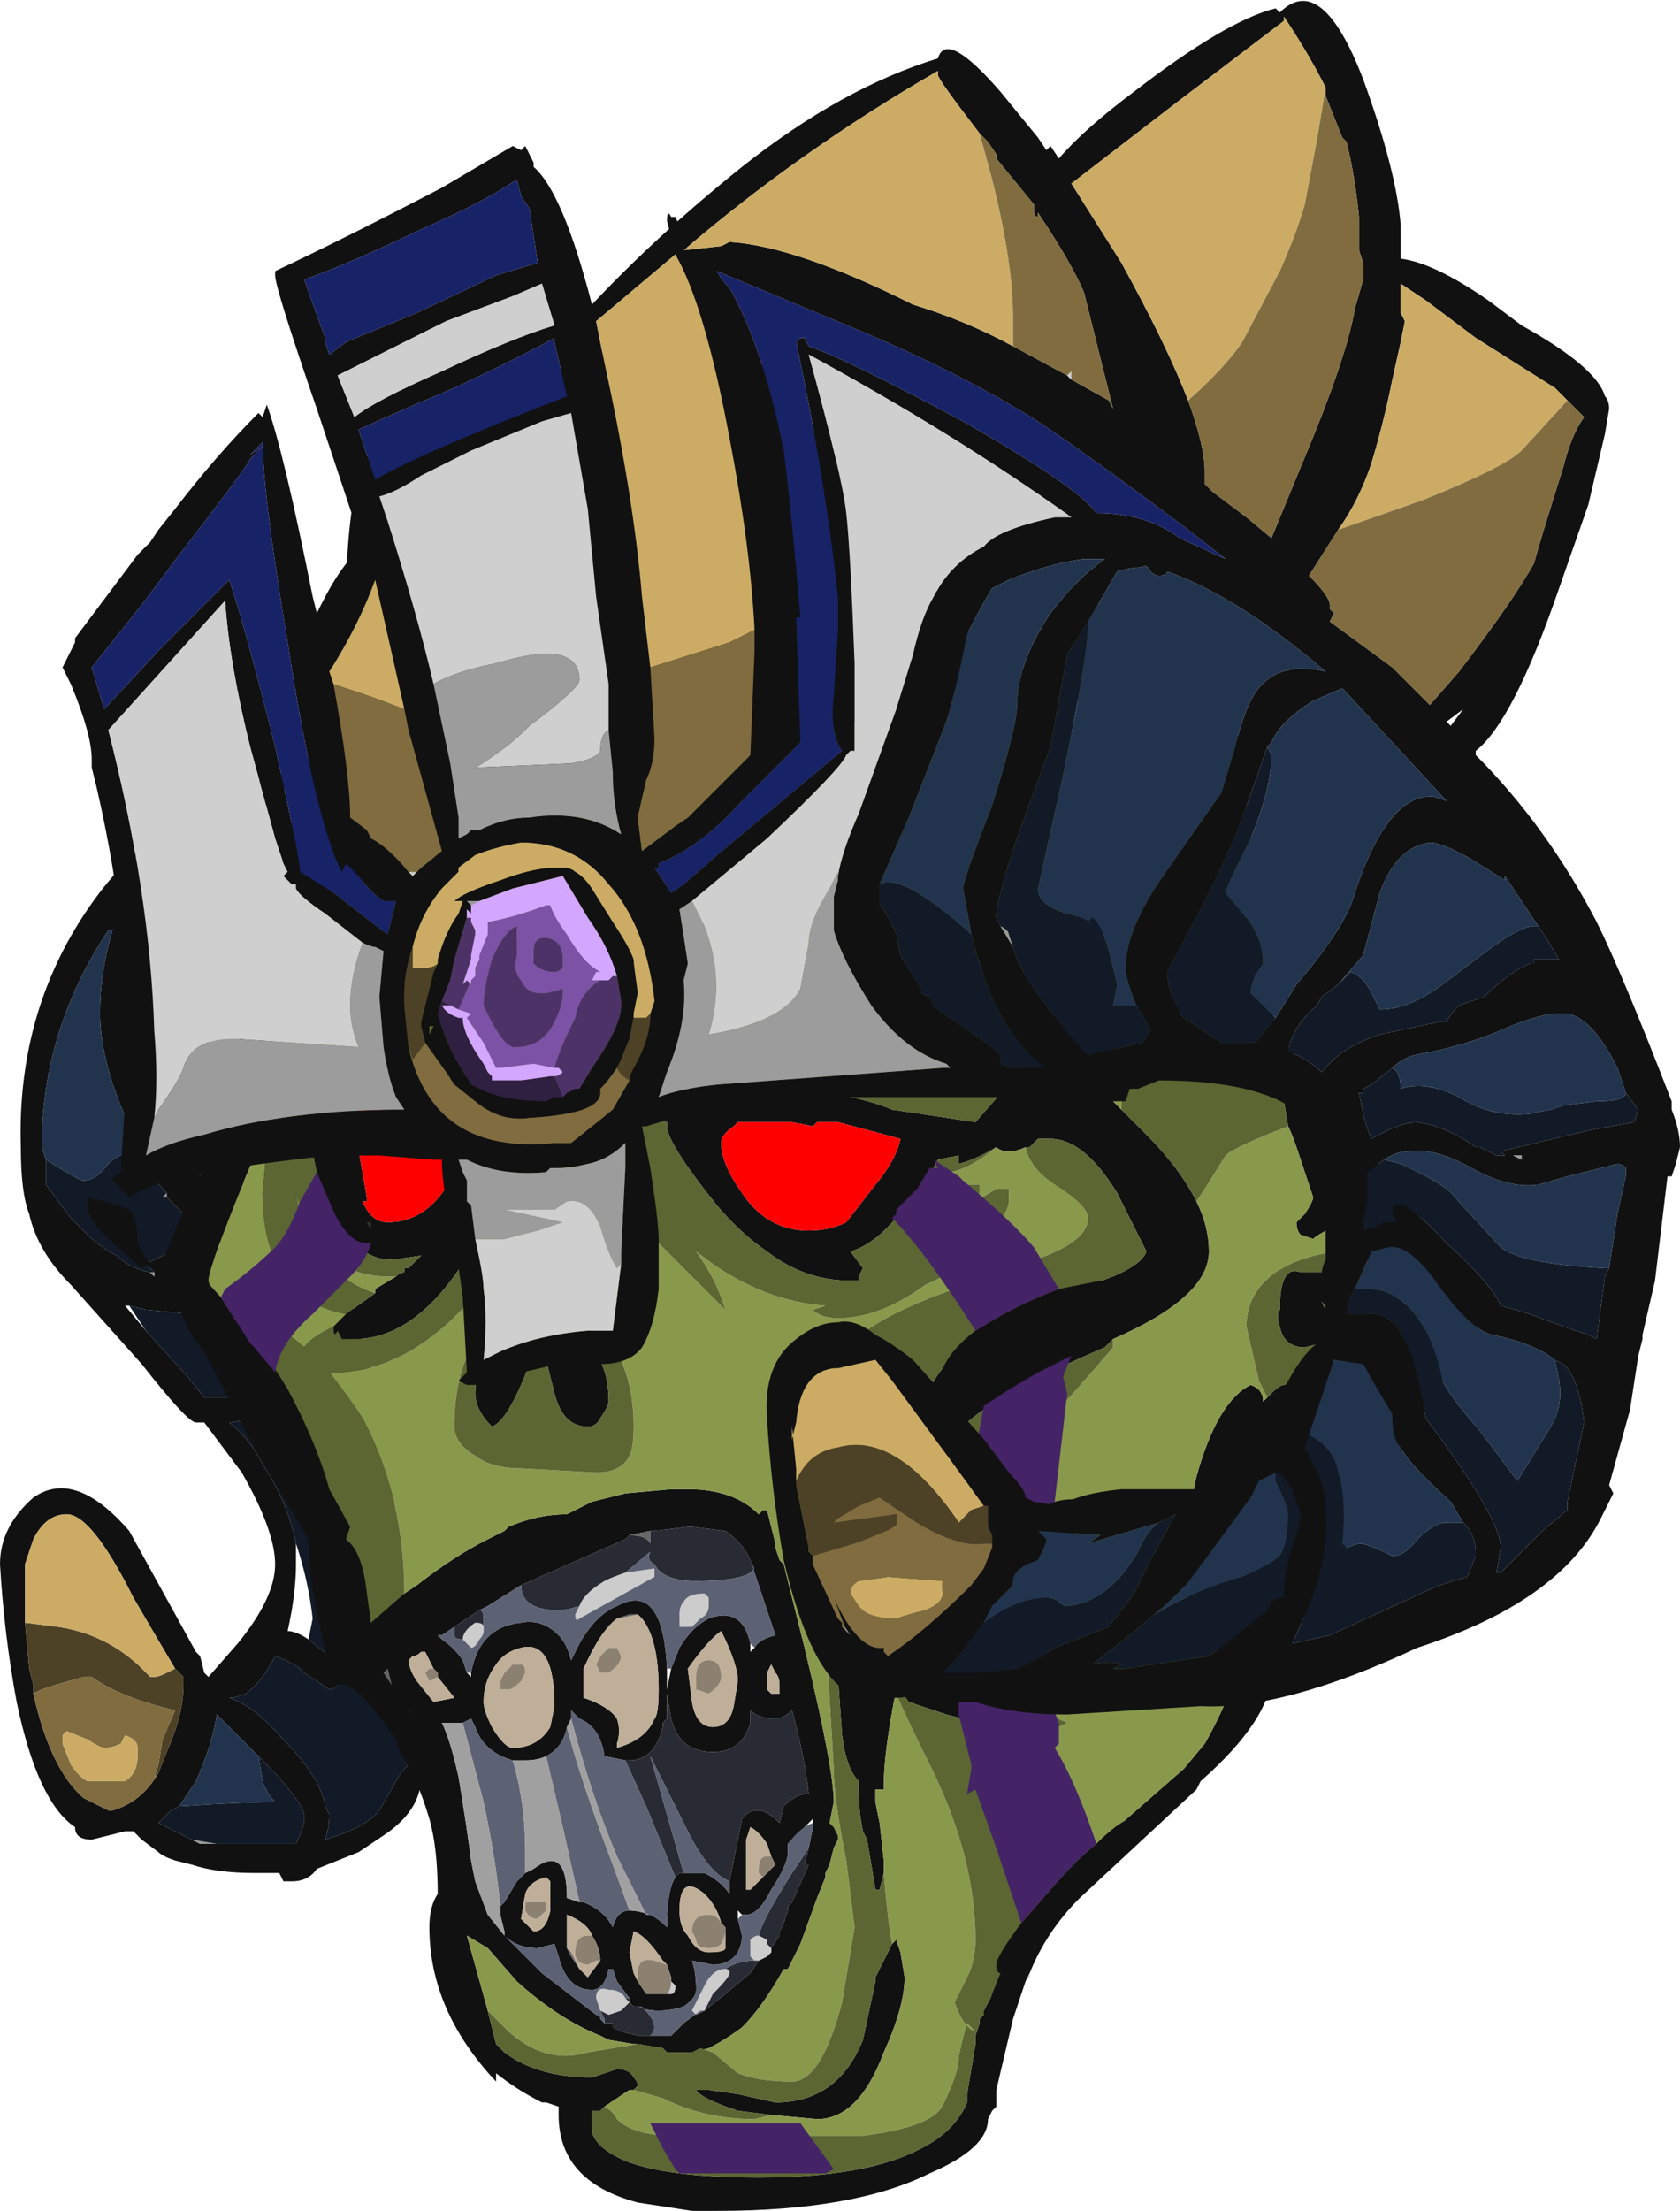 <?xml version="1.0" encoding="UTF-8" standalone="no"?>
<svg xmlns:ffdec="https://www.free-decompiler.com/flash" xmlns:xlink="http://www.w3.org/1999/xlink" ffdec:objectType="frame" height="185.5px" width="141.05px" xmlns="http://www.w3.org/2000/svg">
  <g transform="matrix(1.0, 0.0, 0.0, 1.0, 78.4, 116.55)">
    <use ffdec:characterId="333" height="26.5" transform="matrix(7.0, 0.0, 0.0, 7.0, -78.4, -116.55)" width="20.15" xlink:href="#shape0"/>
  </g>
  <defs>
    <g id="shape0" transform="matrix(1.0, 0.0, 0.0, 1.0, 11.2, 16.65)">
      <path d="M-6.15 4.6 L-6.15 4.65 Q-6.15 5.05 -6.6 5.35 L-6.9 5.55 Q-7.15 5.65 -7.4 5.75 -7.5 5.9 -7.7 5.9 L-7.8 5.9 -7.85 5.8 -8.15 5.8 Q-8.6 5.8 -8.9 5.7 L-9.1 5.65 Q-9.25 5.6 -9.3 5.55 L-9.5 5.4 -9.6 5.3 -9.7 5.3 -10.1 5.4 Q-10.3 5.4 -10.3 5.25 -10.75 4.95 -11.0 3.75 -11.15 2.95 -11.2 2.1 -11.2 1.65 -10.8 1.3 -10.3 0.95 -9.65 1.7 L-8.85 3.15 -8.8 3.2 -8.75 3.4 -8.7 3.45 -8.35 3.05 Q-7.9 2.5 -7.9 2.1 -7.9 1.7 -8.3 1.0 L-8.75 0.4 -8.85 0.4 Q-8.95 0.4 -9.5 -0.3 L-10.35 -1.25 Q-10.75 -1.65 -10.85 -2.1 -10.95 -2.35 -10.95 -2.9 -11.0 -4.5 -10.15 -5.75 -9.2 -7.15 -7.45 -7.45 L-9.1 -6.15 -8.9 -2.7 -8.75 -2.5 -8.4 -2.2 Q-8.0 -1.8 -7.4 -1.65 L-7.5 -1.45 -8.9 -0.9 -9.45 -0.95 -9.65 -1.0 -9.7 -1.0 -9.45 -0.7 -8.95 -0.15 -8.75 0.1 -8.35 0.1 -7.9 0.0 -7.3 -0.15 -7.65 0.15 Q-8.0 0.35 -8.45 0.4 -8.2 0.6 -8.05 0.9 -7.75 1.35 -7.65 1.85 L-7.65 2.1 Q-7.65 2.45 -7.75 2.9 -7.65 2.9 -7.5 3.0 L-7.25 3.2 -7.15 3.45 -7.15 3.55 Q-7.2 3.6 -7.25 3.6 L-7.55 3.4 -7.6 3.35 Q-7.75 3.25 -7.9 3.2 -8.05 3.5 -8.25 3.65 L-8.4 3.7 -8.45 3.7 Q-8.15 3.8 -7.85 4.15 -7.35 4.65 -7.3 5.0 L-7.25 5.1 Q-7.25 5.25 -7.3 5.4 -6.8 5.25 -6.65 5.05 L-6.45 4.7 Q-6.4 4.6 -6.3 4.5 L-6.15 4.6 M-9.55 -2.85 L-9.55 -2.95 Q-10.0 -3.85 -10.0 -4.5 -10.0 -5.0 -9.85 -5.5 L-9.9 -5.5 Q-10.7 -4.3 -10.7 -2.9 L-10.65 -2.75 -10.65 -2.45 -10.35 -2.05 -10.15 -1.85 Q-10.0 -1.7 -9.8 -1.6 -9.65 -1.45 -9.4 -1.4 L-9.35 -1.35 -9.35 -1.4 -9.45 -1.5 -9.25 -1.6 -9.1 -1.65 -9.0 -1.65 -8.85 -1.55 -8.6 -1.25 -8.3 -1.3 -7.8 -1.6 Q-8.35 -1.6 -8.8 -1.9 L-9.2 -2.3 -9.2 -2.35 Q-9.4 -2.55 -9.55 -2.85 M-10.9 2.8 L-10.85 3.35 -10.8 3.55 -10.8 3.65 Q-10.6 4.55 -10.2 4.9 L-9.9 5.05 -9.85 5.05 Q-9.5 4.95 -9.3 4.6 L-9.2 4.35 Q-9.0 3.9 -9.0 3.55 L-9.0 3.45 -9.1 3.35 Q-9.25 3.1 -9.6 2.5 -10.1 1.5 -10.4 1.5 -10.65 1.5 -10.8 1.8 L-10.9 2.1 -10.9 2.8 M-8.1 4.4 L-8.6 3.9 Q-8.65 4.25 -8.85 4.7 L-9.05 5.0 -9.15 5.05 -9.3 5.2 -8.9 5.4 -8.8 5.45 -8.6 5.45 -7.65 5.45 Q-7.55 5.25 -7.55 5.15 L-7.55 5.1 Q-7.6 4.9 -8.1 4.4" fill="#111111" fill-rule="evenodd" stroke="none"/>
      <path d="M-9.2 -2.35 L-9.2 -2.3 -9.25 -2.3 -9.2 -2.35 M-8.8 -1.9 Q-8.35 -1.6 -7.8 -1.6 L-8.3 -1.3 -8.3 -1.6 -8.85 -1.55 -9.0 -1.65 -8.8 -1.9 M-9.35 -1.4 L-9.35 -1.35 -9.4 -1.4 -9.35 -1.4 M-8.6 5.45 L-8.8 5.45 -8.9 5.4 -8.6 5.45" fill="#999999" fill-rule="evenodd" stroke="none"/>
      <path d="M-10.9 2.8 L-10.5 2.85 Q-9.85 2.95 -9.4 3.45 -9.5 3.45 -9.35 3.45 -9.3 3.45 -9.2 3.4 L-9.1 3.35 -9.0 3.45 -9.0 3.55 Q-9.0 3.9 -9.2 4.35 L-9.3 4.6 -9.35 4.65 -9.3 4.5 -9.25 4.2 -9.1 3.85 Q-9.75 3.7 -10.1 3.45 L-10.2 3.45 -10.55 3.55 -10.7 3.6 -10.8 3.65 -10.8 3.55 -10.85 3.35 -10.9 2.8" fill="#4d4126" fill-rule="evenodd" stroke="none"/>
      <path d="M-10.8 3.65 L-10.7 3.6 -10.55 3.55 -10.2 3.45 -10.1 3.45 Q-9.75 3.7 -9.1 3.85 L-9.25 4.2 -9.3 4.5 -9.35 4.65 -9.3 4.6 Q-9.5 4.95 -9.85 5.05 L-9.9 5.05 -10.2 4.9 Q-10.6 4.55 -10.8 3.65 M-9.75 4.25 Q-9.85 4.3 -9.95 4.3 -10.0 4.3 -10.15 4.2 L-10.4 4.1 -10.45 4.15 -10.45 4.25 -10.35 4.5 Q-10.25 4.65 -10.15 4.7 L-9.7 4.7 Q-9.55 4.6 -9.55 4.4 L-9.55 4.3 Q-9.55 4.2 -9.7 4.15 L-9.75 4.25" fill="#806c3f" fill-rule="evenodd" stroke="none"/>
      <path d="M-9.1 3.35 L-9.2 3.4 Q-9.3 3.45 -9.35 3.45 -9.5 3.45 -9.4 3.45 -9.85 2.95 -10.5 2.85 L-10.9 2.8 -10.9 2.1 -10.8 1.8 Q-10.65 1.5 -10.4 1.5 -10.1 1.5 -9.6 2.5 -9.25 3.1 -9.1 3.35 M-9.75 4.25 L-9.7 4.15 Q-9.55 4.2 -9.55 4.3 L-9.55 4.4 Q-9.55 4.6 -9.7 4.7 L-10.15 4.7 Q-10.25 4.65 -10.35 4.5 L-10.45 4.25 -10.45 4.15 -10.4 4.1 -10.15 4.2 Q-10.0 4.3 -9.95 4.3 -9.85 4.3 -9.75 4.25" fill="#ccac65" fill-rule="evenodd" stroke="none"/>
      <path d="M-9.1 -6.15 L-8.85 -5.2 -8.45 -2.55 -8.05 -2.4 -8.05 -2.75 -7.9 -2.8 Q-7.6 -2.8 -7.15 -1.5 -6.8 -0.55 -6.55 0.55 L-6.15 4.6 -6.3 4.5 Q-6.4 4.6 -6.45 4.7 L-6.65 5.05 Q-6.8 5.25 -7.3 5.4 -7.25 5.25 -7.25 5.1 L-7.3 5.0 Q-7.35 4.65 -7.85 4.15 -8.15 3.8 -8.45 3.7 L-8.4 3.7 -8.25 3.65 Q-8.05 3.5 -7.9 3.2 -7.75 3.25 -7.6 3.35 L-7.55 3.4 -7.25 3.6 Q-7.2 3.6 -7.15 3.55 L-7.15 3.45 -7.25 3.2 -7.5 3.0 -7.45 2.75 Q-7.5 2.3 -7.65 1.85 -7.75 1.35 -8.05 0.9 -8.2 0.6 -8.45 0.4 -8.0 0.35 -7.65 0.15 L-7.3 -0.15 -7.9 0.0 -8.35 0.1 -8.75 0.1 -8.95 -0.15 -9.45 -0.7 -9.65 -1.0 -9.45 -0.95 -8.9 -0.9 -7.5 -1.45 -7.4 -1.65 Q-8.0 -1.8 -8.4 -2.2 L-8.75 -2.5 -8.9 -2.7 -9.1 -6.15 M-10.65 -2.75 Q-10.25 -2.5 -10.2 -2.5 -10.05 -2.5 -9.9 -2.7 -9.75 -2.85 -9.55 -2.85 -9.4 -2.55 -9.2 -2.35 L-9.25 -2.3 -9.2 -2.3 -8.8 -1.9 -9.0 -1.65 -9.1 -1.65 -9.25 -1.6 -9.45 -1.5 -9.35 -1.4 -9.4 -1.4 Q-9.65 -1.45 -9.8 -1.6 -10.0 -1.7 -10.15 -1.85 L-10.35 -2.05 -10.65 -2.45 -10.65 -2.75 M-8.3 -1.3 L-8.6 -1.25 -8.85 -1.55 -8.3 -1.6 -8.3 -1.3 M-8.1 4.4 Q-7.6 4.9 -7.55 5.1 L-7.55 5.15 Q-7.55 5.25 -7.65 5.45 L-8.6 5.45 -8.9 5.4 -9.3 5.2 -9.15 5.05 -9.05 5.0 Q-8.3 4.95 -7.9 4.95 -8.0 4.85 -8.05 4.7 L-8.1 4.4" fill="#111a26" fill-rule="evenodd" stroke="none"/>
      <path d="M-10.65 -2.75 L-10.7 -2.9 Q-10.7 -4.3 -9.9 -5.5 L-9.85 -5.5 Q-10.0 -5.0 -10.0 -4.5 -10.0 -3.85 -9.55 -2.95 L-9.55 -2.85 Q-9.75 -2.85 -9.9 -2.7 -10.05 -2.5 -10.2 -2.5 -10.25 -2.5 -10.65 -2.75 M-9.05 5.0 L-8.85 4.7 Q-8.65 4.25 -8.6 3.9 L-8.1 4.4 -8.05 4.7 Q-8.0 4.85 -7.9 4.95 -8.3 4.95 -9.05 5.0" fill="#22344d" fill-rule="evenodd" stroke="none"/>
      <path d="M1.1 7.1 L0.95 7.55 0.75 8.4 0.75 8.6 0.7 8.65 0.65 8.75 Q0.65 9.1 -0.05 9.4 -0.95 9.85 -2.6 9.85 L-2.9 9.85 -3.55 9.75 Q-4.5 9.5 -4.5 8.7 L-4.5 8.6 -4.65 8.55 -4.7 8.55 Q-5.0 8.4 -5.25 8.2 L-5.25 8.3 Q-6.05 7.45 -6.05 6.45 -6.05 6.2 -5.95 6.05 -5.95 5.5 -6.05 5.15 -6.2 4.65 -6.4 4.35 L-6.55 4.0 -6.4 4.3 Q-6.7 3.8 -6.95 3.6 -7.1 3.5 -7.15 3.55 -7.3 3.25 -7.35 2.9 -7.5 2.3 -7.5 1.8 L-8.1 0.8 -8.75 -0.45 Q-8.9 -0.6 -9.0 -0.85 -9.15 -1.15 -9.25 -1.45 -9.25 -1.65 -8.7 -2.75 L-7.05 -9.4 Q-7.05 -10.5 -6.85 -11.15 L-2.9 -12.9 -3.2 -14.0 Q-3.2 -14.15 -3.15 -14.05 L-3.1 -14.05 Q-3.0 -13.85 -2.85 -13.3 L6.65 -1.0 4.05 3.4 Q4.05 3.95 3.2 4.7 L3.15 4.8 1.75 6.1 Q1.35 6.5 1.15 7.0 L1.1 7.1 M3.45 -9.4 L-8.4 -5.6 -7.85 -3.85 -7.8 -3.7 Q-7.8 -3.6 -8.25 -2.55 -8.7 -1.45 -8.7 -1.3 L-8.65 -1.1 -8.6 -1.0 Q-8.2 -0.75 -7.75 0.0 -7.4 0.65 -7.25 1.2 L-7.0 1.65 -7.05 1.8 Q-6.85 1.95 -6.8 2.45 L-6.75 2.8 -6.35 2.45 -6.2 2.35 Q-5.75 2.0 -5.35 1.8 -5.25 1.75 -5.15 1.7 L-5.1 1.65 Q-4.75 1.5 -4.4 1.5 L-4.1 1.35 -3.7 1.25 -3.15 1.2 -2.95 1.2 -2.95 1.2 Q-2.4 1.2 -2.1 1.5 L-2.05 1.45 -2.0 1.45 -1.9 1.85 -1.9 1.9 -1.85 2.05 -1.8 2.1 -1.55 3.1 Q-1.2 4.55 -1.2 4.95 L-1.25 5.2 -1.2 5.25 -1.15 5.35 -1.15 5.4 -1.2 5.5 -1.25 5.7 -1.3 5.8 -1.3 5.85 -1.4 6.1 -1.6 6.65 -1.75 6.95 -1.8 6.95 Q-2.05 7.4 -2.3 7.65 -2.5 7.8 -2.7 7.9 L-2.9 7.95 -3.2 7.95 -3.25 7.9 -3.55 7.85 -3.6 7.85 -3.9 7.8 -4.0 7.75 Q-4.5 7.55 -5.0 7.1 L-5.35 6.7 -5.6 6.55 -5.35 7.45 -5.25 7.85 -5.15 7.95 Q-4.75 8.25 -4.1 8.25 L-3.8 8.15 Q-3.65 8.15 -3.6 8.25 -3.55 8.3 -3.55 8.35 L-3.6 8.4 -3.65 8.4 -3.95 8.6 -4.0 8.65 -4.1 8.65 -4.1 8.9 Q-4.05 9.1 -3.7 9.25 -3.2 9.45 -2.1 9.45 -0.8 9.45 -0.15 9.1 0.25 8.9 0.4 8.55 L0.4 8.45 0.5 7.85 0.5 7.75 0.55 7.6 0.55 7.55 0.6 7.5 0.6 7.45 1.1 6.5 2.2 5.25 3.0 4.55 3.25 4.25 Q3.45 3.9 3.6 3.5 L3.0 2.4 Q3.0 1.75 3.15 1.05 3.4 0.15 3.8 -0.05 3.95 0.0 3.95 0.15 L4.0 0.1 4.05 0.05 Q4.15 -0.05 4.2 -0.05 L6.0 -0.75 4.8 -1.95 Q4.6 -1.85 4.55 -1.8 L4.4 -1.85 Q4.35 -1.9 4.35 -2.0 L4.45 -2.1 Q4.55 -2.25 4.55 -2.3 L4.35 -2.9 Q4.3 -3.05 4.25 -3.15 L4.2 -3.45 3.45 -9.4 M1.75 -4.95 L1.6 -9.4 2.25 -3.5 2.15 -3.45 2.25 -3.35 Q2.3 -3.3 2.4 -3.2 L2.55 -3.05 Q2.95 -2.65 3.15 -2.25 3.3 -1.95 3.3 -1.65 3.3 -1.1 2.15 -0.6 2.1 -0.55 2.05 -0.5 0.65 0.1 0.3 0.5 L0.3 3.35 1.5 3.55 1.4 3.8 1.25 3.85 0.6 3.85 0.35 3.95 0.15 3.9 -0.3 3.75 -0.45 3.55 -0.45 3.6 Q-0.6 4.35 -0.6 4.75 L-0.6 4.8 -0.7 4.8 -0.7 4.95 -0.65 5.2 -0.6 5.65 -0.6 5.8 -0.65 6.0 -0.7 6.0 -0.8 5.4 -0.85 5.3 Q-0.9 5.05 -0.9 4.85 L-0.9 4.7 Q-1.05 4.55 -1.1 4.15 L-1.15 3.45 -0.05 0.0 Q0.2 -0.55 1.2 -1.0 L2.15 -1.35 Q2.5 -1.5 2.55 -1.65 L2.2 -2.35 Q1.8 -3.0 1.4 -3.0 L1.25 -3.0 1.15 -2.9 1.1 -2.9 Q1.0 -2.85 0.9 -2.85 0.8 -2.85 0.75 -2.9 0.5 -2.75 0.3 -2.7 L0.3 -2.8 0.05 -2.75 Q-0.05 -2.55 -0.3 -2.25 -0.65 -1.75 -1.0 -1.65 L-0.85 -1.45 -0.9 -1.35 -0.9 -1.3 -1.0 -1.3 Q-1.55 -1.3 -2.0 -1.65 -2.3 -1.85 -2.6 -2.2 -3.2 -2.95 -3.2 -3.15 L-3.2 -3.2 -5.1 -3.4 -5.05 -3.05 -5.05 -2.8 -5.5 -1.75 Q-6.15 -0.6 -6.95 -0.6 L-7.1 -0.6 -7.15 -0.7 Q-7.2 -0.6 -7.2 -0.75 L-7.05 -0.9 -6.7 -1.15 -6.7 -1.2 -6.45 -1.35 Q-6.4 -1.4 -6.35 -1.4 L-6.35 -1.45 -6.3 -1.45 -6.15 -1.6 -6.5 -1.55 Q-6.95 -1.55 -7.25 -2.2 -7.45 -2.65 -7.45 -2.95 L-7.4 -3.55 -7.45 -3.55 -7.6 -3.55 -7.55 -3.8 -1.55 -3.6 Q-0.85 -3.5 -0.5 -3.35 L0.5 -3.2 0.85 -3.6 1.75 -4.95 M-6.85 -3.5 L-6.95 -3.15 -6.8 -2.3 -6.8 -2.25 -6.85 -2.25 Q-6.75 -2.0 -6.55 -2.0 -6.0 -2.0 -5.7 -2.7 L-6.85 -3.5 M-4.7 -1.0 L-5.1 -0.9 -4.7 -1.0 M-4.8 -0.5 Q-4.8 -0.4 -4.95 -0.05 -5.15 0.4 -5.3 0.45 -5.5 0.25 -5.5 0.05 -5.5 -0.25 -5.35 -0.45 L-4.8 -0.5 M-4.25 -0.6 Q-3.9 -0.4 -3.9 0.15 -3.9 0.2 -4.0 0.35 -4.05 0.45 -4.15 0.45 -4.45 0.45 -4.55 0.05 -4.6 -0.15 -4.65 -0.35 L-4.25 -0.6 M-1.15 -3.2 L-1.4 -3.2 -1.45 -3.15 -1.7 -3.2 -2.35 -3.2 -2.4 -3.15 Q-2.55 -3.05 -2.55 -2.95 -2.55 -2.7 -2.3 -2.35 -2.0 -1.9 -1.5 -1.9 -1.25 -1.9 -1.05 -2.0 L-0.7 -2.45 Q-0.45 -2.75 -0.4 -3.0 L-1.15 -3.2 M-0.15 2.4 L0.55 1.85 Q1.25 1.4 1.75 1.6 L1.65 1.85 -0.15 2.4 M4.15 -0.95 Q4.15 -1.5 4.4 -1.4 L5.0 -1.4 4.85 -0.9 4.65 -1.05 4.8 -0.75 4.65 -0.55 4.45 -0.5 Q4.2 -0.5 4.15 -0.75 4.1 -0.9 4.15 -0.95 M-2.2 2.05 L-2.25 1.95 Q-2.35 1.8 -2.5 1.7 L-2.9 1.65 -2.95 1.65 -3.35 1.7 -3.4 1.7 -3.65 1.75 -3.7 1.8 -4.95 2.35 -5.35 2.6 -5.45 2.65 -5.75 2.85 -5.9 2.95 -5.95 2.95 -5.9 3.0 Q-5.75 3.1 -5.65 3.25 L-5.6 3.4 -5.55 3.45 -5.55 3.4 Q-5.45 2.85 -4.95 2.8 -4.7 2.75 -4.5 2.95 -4.4 3.05 -4.35 3.25 L-4.25 3.05 Q-4.05 2.7 -3.8 2.6 -3.25 2.3 -3.2 3.35 L-3.2 3.6 -3.15 3.35 -3.05 3.1 Q-2.9 2.85 -2.7 2.75 -2.3 2.6 -2.2 3.05 L-2.2 3.15 -2.15 3.1 Q-2.1 3.0 -1.9 2.95 L-2.2 2.05 M-4.35 3.25 L-4.35 3.25 M-2.55 2.9 Q-2.7 3.0 -2.95 3.35 L-2.9 3.75 Q-2.85 4.05 -2.65 4.05 -2.45 4.05 -2.4 3.8 L-2.35 3.5 Q-2.35 3.3 -2.55 2.9 M-2.0 3.4 L-2.0 3.6 -1.95 3.65 -1.85 3.65 -1.85 3.55 Q-1.85 3.45 -1.9 3.4 L-1.95 3.3 -2.0 3.4 M-5.25 3.3 Q-5.4 3.5 -5.4 3.75 -5.4 3.85 -5.3 4.05 -5.15 4.3 -5.05 4.3 -4.75 4.3 -4.6 4.05 L-4.55 3.8 Q-4.55 3.0 -4.95 3.1 -5.15 3.15 -5.25 3.3 M-3.8 2.75 Q-4.0 2.9 -4.2 3.35 L-4.2 3.7 Q-3.9 3.8 -3.8 3.95 -3.75 4.1 -3.8 4.25 L-3.8 4.3 Q-3.45 4.2 -3.35 3.95 -3.3 3.9 -3.3 3.6 -3.3 3.0 -3.5 2.75 L-3.55 2.7 -3.8 2.75 M-3.2 3.8 L-3.2 3.95 -3.25 4.0 -3.25 4.05 Q-3.35 4.45 -3.65 4.45 L-3.7 4.45 -3.95 4.4 Q-4.0 4.05 -4.25 3.95 L-4.35 3.85 -4.35 3.95 -4.4 4.05 Q-4.45 4.3 -4.65 4.4 -4.75 4.45 -4.9 4.45 L-5.05 4.45 Q-5.4 4.35 -5.5 4.05 L-5.55 3.95 -5.65 4.0 -5.9 4.0 Q-5.8 4.2 -5.7 4.65 -5.6 5.25 -5.55 5.65 L-5.5 5.9 -5.35 6.3 -5.15 6.55 -5.15 6.5 -5.2 6.3 -5.2 6.2 -5.15 6.15 -5.0 5.9 -4.9 5.8 -4.8 5.75 Q-4.4 5.45 -4.4 6.1 L-4.25 6.15 -4.2 6.15 Q-3.95 6.25 -3.85 6.45 -3.8 6.25 -3.65 6.25 -3.55 6.25 -3.4 6.3 -3.3 6.35 -3.2 6.45 -3.2 5.9 -3.05 5.8 L-3.0 5.8 -2.75 5.8 Q-2.55 5.9 -2.45 6.05 L-2.45 5.9 -2.3 5.15 -2.25 5.1 Q-2.2 5.05 -2.1 5.05 -2.0 5.05 -1.85 5.2 L-1.8 5.0 Q-1.65 4.85 -1.5 4.85 -1.55 4.4 -1.7 3.85 -1.8 3.95 -1.9 3.95 -2.1 3.95 -2.2 3.85 L-2.2 4.0 Q-2.3 4.35 -2.65 4.35 -3.05 4.35 -3.15 3.95 L-3.2 3.65 -3.2 3.8 M-4.6 5.9 L-4.65 5.85 Q-4.85 5.9 -4.9 6.05 L-4.95 6.35 -4.8 6.5 Q-4.65 6.5 -4.6 6.25 L-4.6 5.9 M-3.65 7.3 L-3.8 7.1 -3.85 6.95 -3.9 6.95 Q-3.95 7.2 -4.1 7.2 -4.4 7.2 -4.5 6.8 L-4.55 6.65 -4.75 6.7 Q-5.0 6.7 -5.15 6.55 L-4.7 7.0 -4.05 7.5 Q-4.0 7.5 -4.0 7.55 L-3.95 7.6 -3.9 7.6 -3.85 7.6 -3.75 7.7 -3.55 7.75 -3.4 7.75 -3.15 7.75 -3.0 7.6 -2.8 7.45 -2.75 7.45 -2.5 7.25 -2.2 7.0 -2.1 6.85 -2.0 6.8 -1.95 6.75 -1.95 6.7 -1.85 6.55 -1.85 6.5 -1.8 6.4 -1.75 6.25 -1.75 6.2 -1.7 6.15 -1.5 5.7 -1.55 5.7 -1.5 5.5 -1.45 5.25 -1.45 5.2 -1.45 5.15 -1.75 5.45 -1.75 5.55 Q-1.75 5.7 -1.95 6.0 -2.1 6.3 -2.25 6.3 L-2.3 6.3 -2.35 6.25 -2.35 6.35 -2.3 6.55 Q-2.3 6.65 -2.35 6.75 -2.45 6.9 -2.65 6.9 L-2.9 6.85 Q-2.85 7.0 -2.85 7.2 -2.85 7.3 -3.0 7.4 -3.15 7.45 -3.3 7.45 -3.45 7.45 -3.55 7.4 L-3.6 7.4 -3.65 7.35 -3.65 7.3 M-4.1 6.55 Q-4.15 6.4 -4.4 6.3 L-4.4 6.7 -4.35 6.8 -4.25 6.95 -4.15 7.05 -4.0 6.85 Q-4.0 6.7 -4.1 6.55 M-2.55 6.4 Q-2.6 6.2 -2.75 6.05 -3.05 5.8 -3.05 6.25 -3.05 6.45 -2.95 6.55 -2.85 6.75 -2.7 6.75 -2.5 6.75 -2.5 6.7 L-2.5 6.45 -2.55 6.4 M-3.2 6.9 L-3.25 6.85 Q-3.45 6.55 -3.6 6.5 L-3.65 6.75 -3.6 7.0 -3.55 7.1 -3.45 7.25 -3.2 7.25 -3.15 7.25 Q-3.1 7.25 -3.1 7.15 L-3.15 7.1 -3.15 7.05 -3.2 6.9 M-1.95 5.6 L-2.0 5.45 Q-2.1 5.3 -2.2 5.25 L-2.25 5.4 -2.25 6.0 -2.2 6.0 -2.05 5.85 -1.9 5.7 -1.95 5.6 M-1.95 8.7 L-2.35 8.65 Q-2.8 8.5 -2.85 8.4 -2.8 8.4 -2.7 8.4 L-2.35 8.45 -1.9 8.55 Q-1.15 8.55 -0.85 7.8 L-0.7 7.1 -0.7 7.05 -0.5 6.65 -0.45 6.6 -0.4 6.75 -0.35 7.05 Q-0.35 7.4 -0.6 7.95 -0.9 8.75 -1.4 8.75 L-1.95 8.7 M-6.6 3.4 L-6.5 3.55 -6.55 3.35 -6.6 3.4 M-6.0 3.35 L-6.1 3.15 -6.15 3.15 Q-6.2 3.2 -6.25 3.2 L-6.3 3.25 Q-6.3 3.35 -6.2 3.5 L-6.0 3.75 -5.75 3.7 -5.95 3.45 -5.95 3.4 -6.0 3.35 M-6.3 3.85 L-6.3 3.8 -6.25 3.9 -6.3 3.85 M-6.7 3.8 L-6.7 3.8" fill="#111111" fill-rule="evenodd" stroke="none"/>
      <path d="M-8.4 -5.6 L3.45 -9.4 1.6 -9.4 1.75 -4.95 -8.4 -5.6 M4.25 -3.15 Q4.3 -3.05 4.35 -2.9 L4.55 -2.3 Q4.55 -2.25 4.45 -2.1 L4.35 -2.0 Q4.35 -1.9 4.4 -1.85 L4.55 -1.8 Q4.6 -1.85 4.8 -1.95 L6.0 -0.75 4.85 -1.65 Q4.4 -1.6 4.1 -1.4 3.75 -1.15 3.75 -0.75 L3.9 -0.1 4.0 0.1 3.95 0.15 Q3.95 0.0 3.8 -0.05 3.4 0.15 3.15 1.05 3.0 1.75 3.0 2.4 L3.6 3.5 Q3.45 3.9 3.25 4.25 L3.0 4.55 2.2 5.25 1.1 6.5 0.95 4.35 Q1.3 4.15 1.5 4.05 L1.6 4.0 Q1.5 3.95 1.25 3.85 L1.4 3.8 1.5 3.55 0.3 3.35 1.65 1.85 1.75 1.6 Q1.25 1.4 0.55 1.85 L-0.15 2.4 0.55 1.1 Q1.0 0.85 2.15 -0.5 L2.15 -0.6 Q3.3 -1.1 3.3 -1.65 3.3 -1.95 3.15 -2.25 L3.25 -2.4 3.5 -2.8 Q3.6 -2.9 4.25 -3.15 M-3.95 8.6 L-3.65 8.4 -3.6 8.4 -3.25 8.5 Q-2.75 8.75 -2.15 8.75 L-1.95 8.7 -1.4 8.75 Q-0.9 8.75 -0.6 7.95 -0.35 7.4 -0.35 7.05 L-0.4 6.75 -0.45 6.6 -0.5 6.65 Q-0.55 6.4 -0.6 5.8 L-0.6 5.65 -0.65 5.2 -0.7 4.95 -0.7 4.8 -0.6 4.8 -0.6 4.75 Q-0.6 4.35 -0.45 3.6 L-0.45 3.65 Q-0.35 3.9 0.0 4.6 0.5 5.65 0.5 6.6 0.5 6.85 0.4 7.05 L0.25 7.35 Q0.35 7.65 0.5 7.7 L0.4 7.6 Q0.35 7.75 0.3 8.0 0.3 8.2 0.1 8.6 -0.05 8.85 -0.85 8.95 -1.3 8.95 -3.1 8.95 -3.6 8.95 -3.8 8.75 -3.85 8.65 -3.95 8.6 M-5.35 7.45 L-5.6 6.55 -5.35 6.7 -5.0 7.1 Q-4.5 7.55 -4.0 7.75 L-3.9 7.8 -3.6 7.85 -3.55 7.85 -4.15 7.95 Q-4.65 8.1 -5.1 7.7 L-5.35 7.45 M-2.9 7.95 L-2.7 7.9 Q-2.5 7.8 -2.3 7.65 -2.05 7.4 -1.8 6.95 L-1.75 6.95 -1.6 6.65 -1.4 6.1 -1.3 5.85 -1.3 5.8 -1.25 5.7 -1.2 5.5 -1.15 5.4 -1.15 5.35 -1.2 5.25 -1.25 5.2 -1.2 4.95 Q-1.2 4.55 -1.55 3.1 L-1.8 2.1 -1.85 2.05 -1.9 1.9 -1.9 1.85 -2.0 1.45 -2.05 1.45 -2.1 1.5 Q-2.4 1.2 -2.95 1.2 L-2.95 1.2 -3.15 1.2 -3.7 1.25 -4.1 1.35 -4.4 1.5 Q-4.75 1.5 -5.1 1.65 L-5.15 1.7 Q-5.25 1.75 -5.35 1.8 -5.75 2.0 -6.2 2.35 L-6.35 2.45 Q-6.35 1.3 -6.85 0.35 -7.05 0.05 -7.25 -0.2 L-7.2 -0.2 Q-6.15 -0.2 -5.25 -1.45 L-4.45 -2.75 Q-3.8 -2.25 -3.25 -1.7 L-2.5 -0.95 Q-2.6 -1.3 -2.85 -1.65 L-2.65 -1.5 Q-2.0 -1.05 -1.3 -1.0 L-1.45 -0.95 Q-1.35 -0.85 -1.15 -0.85 -0.65 -0.85 -0.1 -1.25 0.25 -1.4 0.35 -1.55 0.9 -2.05 0.9 -2.25 0.9 -2.35 0.9 -2.4 L0.75 -2.4 0.5 -2.25 0.55 -2.35 0.55 -2.45 0.15 -2.45 0.2 -2.6 Q0.45 -2.65 0.75 -2.9 0.8 -2.85 0.9 -2.85 1.0 -2.85 1.1 -2.9 1.15 -2.65 1.45 -2.45 1.85 -2.2 1.85 -2.05 1.85 -1.8 1.35 -1.6 L0.25 -1.2 Q-1.35 -0.65 -1.35 0.1 L-1.35 2.0 -1.2 4.55 Q-1.2 4.9 -1.05 5.65 L-0.95 6.45 -1.1 7.35 Q-1.35 8.3 -1.7 8.3 -2.1 8.3 -2.35 8.2 L-2.65 7.95 -2.8 7.9 -2.9 7.95 M-8.65 -1.1 L-8.7 -1.3 Q-8.7 -1.45 -8.25 -2.55 -7.8 -3.6 -7.8 -3.7 L-7.85 -3.85 -7.55 -3.8 -7.6 -3.55 -8.0 -2.9 -8.05 -2.35 Q-8.05 -1.8 -7.85 -1.45 -7.6 -1.0 -7.05 -0.9 L-7.2 -0.75 Q-7.5 -0.6 -7.55 -0.5 -8.0 -0.9 -8.65 -1.1 M-6.45 -1.35 L-6.7 -1.2 -6.7 -1.15 Q-7.15 -1.3 -7.4 -1.7 -7.6 -2.0 -7.65 -2.35 L-7.55 -2.05 Q-7.25 -1.35 -6.55 -1.35 L-6.45 -1.35 M-5.05 -2.8 L-5.05 -3.05 -5.05 -2.8 M2.25 -3.35 L2.15 -3.45 2.25 -3.5 2.25 -3.35 M-4.7 -1.0 L-5.1 -0.9 -5.45 -0.65 Q-5.75 -0.25 -5.75 0.45 -5.75 0.65 -5.5 0.8 -5.3 0.95 -4.95 0.95 L-4.05 1.0 Q-3.75 1.0 -3.65 0.8 -3.6 0.7 -3.6 0.45 -3.6 -0.25 -3.95 -0.65 L-4.7 -1.0" fill="#88994c" fill-rule="evenodd" stroke="none"/>
      <path d="M-8.4 -5.6 L1.75 -4.95 0.85 -3.6 0.5 -3.2 -0.5 -3.35 Q-0.85 -3.5 -1.55 -3.6 L-7.55 -3.8 -7.85 -3.85 -8.4 -5.6 M1.6 -9.4 L3.45 -9.4 4.2 -3.45 4.25 -3.15 Q3.6 -2.9 3.5 -2.8 L3.25 -2.4 3.15 -2.25 Q2.95 -2.65 2.55 -3.05 L2.4 -3.2 Q2.3 -3.3 2.25 -3.35 L2.25 -3.5 1.6 -9.4 M6.0 -0.75 L4.2 -0.05 Q4.15 -0.05 4.05 0.05 L4.0 0.1 3.9 -0.1 3.75 -0.75 Q3.75 -1.15 4.1 -1.4 4.4 -1.6 4.85 -1.65 L6.0 -0.75 M1.1 6.5 L0.6 7.45 0.6 7.5 0.55 7.55 0.55 7.6 0.5 7.75 0.5 7.85 0.4 8.45 0.4 8.55 Q0.25 8.9 -0.15 9.1 -0.8 9.45 -2.1 9.45 -3.2 9.45 -3.7 9.25 -4.05 9.1 -4.1 8.9 L-4.1 8.65 -4.0 8.65 -3.95 8.6 Q-3.85 8.65 -3.8 8.75 -3.6 8.95 -3.1 8.95 -1.3 8.95 -0.85 8.95 -0.05 8.85 0.1 8.6 0.3 8.2 0.3 8.0 0.35 7.75 0.4 7.6 L0.5 7.7 Q0.35 7.65 0.25 7.35 L0.4 7.05 Q0.5 6.85 0.5 6.6 0.5 5.65 0.0 4.6 -0.35 3.9 -0.45 3.65 L-0.45 3.6 -0.45 3.55 -0.3 3.75 0.15 3.9 0.35 3.95 0.6 3.85 1.25 3.85 Q1.5 3.95 1.6 4.0 L1.5 4.05 Q1.3 4.15 0.95 4.35 L1.1 6.5 M-3.6 8.4 L-3.55 8.35 Q-3.55 8.3 -3.6 8.25 -3.65 8.15 -3.8 8.15 L-4.1 8.25 Q-4.75 8.25 -5.15 7.95 L-5.25 7.85 -5.35 7.45 -5.1 7.7 Q-4.65 8.1 -4.15 7.95 L-3.55 7.85 -3.25 7.9 -3.2 7.95 -2.9 7.95 -2.8 7.9 -2.65 7.95 -2.35 8.2 Q-2.1 8.3 -1.7 8.3 -1.35 8.3 -1.1 7.35 L-0.95 6.45 -1.05 5.65 Q-1.2 4.9 -1.2 4.55 L-1.35 2.0 -1.35 0.1 Q-1.35 -0.65 0.25 -1.2 L1.35 -1.6 Q1.85 -1.8 1.85 -2.05 1.85 -2.2 1.45 -2.45 1.15 -2.65 1.1 -2.9 L1.15 -2.9 1.25 -3.0 1.4 -3.0 Q1.8 -3.0 2.2 -2.35 L2.55 -1.65 Q2.5 -1.5 2.15 -1.35 L1.2 -1.0 Q0.2 -0.55 -0.05 0.0 L-1.15 3.45 -1.1 4.15 Q-1.05 4.55 -0.9 4.7 L-0.9 4.85 Q-0.9 5.05 -0.85 5.3 L-0.8 5.4 -0.7 6.0 -0.65 6.0 -0.6 5.8 Q-0.55 6.4 -0.5 6.65 L-0.7 7.05 -0.7 7.1 -0.85 7.8 Q-1.15 8.55 -1.9 8.55 L-2.35 8.45 -2.7 8.4 Q-2.8 8.4 -2.85 8.4 -2.8 8.5 -2.35 8.65 L-1.95 8.7 -2.15 8.75 Q-2.75 8.75 -3.25 8.5 L-3.6 8.4 M-6.35 2.45 L-6.75 2.8 -6.8 2.45 Q-6.85 1.95 -7.05 1.8 L-7.0 1.65 -7.25 1.2 Q-7.4 0.65 -7.75 0.0 -8.2 -0.75 -8.6 -1.0 L-8.65 -1.1 Q-8.0 -0.9 -7.55 -0.5 -7.5 -0.6 -7.2 -0.75 -7.2 -0.6 -7.15 -0.7 L-7.1 -0.6 -6.95 -0.6 Q-6.15 -0.6 -5.5 -1.75 L-5.05 -2.8 -5.05 -3.05 -5.1 -3.4 -3.2 -3.2 -3.2 -3.15 Q-3.2 -2.95 -2.6 -2.2 -2.3 -1.85 -2.0 -1.65 -1.55 -1.3 -1.0 -1.3 L-0.9 -1.3 -0.9 -1.35 -0.85 -1.45 -1.0 -1.65 Q-0.65 -1.75 -0.3 -2.25 -0.05 -2.55 0.05 -2.75 L0.3 -2.8 0.3 -2.7 Q0.5 -2.75 0.75 -2.9 0.45 -2.65 0.2 -2.6 L0.15 -2.45 0.55 -2.45 0.55 -2.35 0.5 -2.25 0.75 -2.4 0.9 -2.4 Q0.9 -2.35 0.9 -2.25 0.9 -2.05 0.35 -1.55 0.25 -1.4 -0.1 -1.25 -0.65 -0.85 -1.15 -0.85 -1.35 -0.85 -1.45 -0.95 L-1.3 -1.0 Q-2.0 -1.05 -2.65 -1.5 L-2.85 -1.65 Q-2.6 -1.3 -2.5 -0.95 L-3.25 -1.7 Q-3.8 -2.25 -4.45 -2.75 L-5.25 -1.45 Q-6.15 -0.2 -7.2 -0.2 L-7.25 -0.2 Q-7.05 0.05 -6.85 0.35 -6.35 1.3 -6.35 2.45 M-7.05 -0.9 Q-7.6 -1.0 -7.85 -1.45 -8.05 -1.8 -8.05 -2.35 L-8.0 -2.9 -7.6 -3.55 -7.45 -3.55 -7.4 -3.55 -7.45 -2.95 Q-7.45 -2.65 -7.25 -2.2 -6.95 -1.55 -6.5 -1.55 L-6.15 -1.6 -6.3 -1.45 -6.35 -1.45 -6.35 -1.4 Q-6.4 -1.4 -6.45 -1.35 L-6.55 -1.35 Q-7.25 -1.35 -7.55 -2.05 L-7.65 -2.35 Q-7.6 -2.0 -7.4 -1.7 -7.15 -1.3 -6.7 -1.15 L-7.05 -0.9 M0.3 3.35 L0.3 0.5 Q0.65 0.1 2.05 -0.5 2.1 -0.55 2.15 -0.6 L2.15 -0.5 Q1.0 0.85 0.55 1.1 L-0.15 2.4 1.65 1.85 0.3 3.35 M-5.1 -0.9 L-4.7 -1.0 -3.95 -0.65 Q-3.6 -0.25 -3.6 0.45 -3.6 0.7 -3.65 0.8 -3.75 1.0 -4.05 1.0 L-4.95 0.95 Q-5.3 0.95 -5.5 0.8 -5.75 0.65 -5.75 0.45 -5.75 -0.25 -5.45 -0.65 L-5.1 -0.9 M-4.25 -0.6 L-4.65 -0.35 Q-4.6 -0.15 -4.55 0.05 -4.45 0.45 -4.15 0.45 -4.05 0.45 -4.0 0.35 -3.9 0.2 -3.9 0.15 -3.9 -0.4 -4.25 -0.6 M-4.8 -0.5 L-5.35 -0.45 Q-5.5 -0.25 -5.5 0.05 -5.5 0.25 -5.3 0.45 -5.15 0.4 -4.95 -0.05 -4.8 -0.4 -4.8 -0.5 M-0.55 -2.65 L-0.55 -2.65 M4.15 -0.95 Q4.1 -0.9 4.15 -0.75 4.2 -0.5 4.45 -0.5 L4.65 -0.55 4.8 -0.75 4.65 -1.05 4.85 -0.9 5.0 -1.4 4.4 -1.4 Q4.15 -1.5 4.15 -0.95" fill="#5b6632" fill-rule="evenodd" stroke="none"/>
      <path d="M1.15 7.0 L1.15 7.05 1.1 7.1 1.15 7.0 M-7.45 -3.55 L-7.4 -3.55 -7.45 -3.55 M-4.25 2.6 Q-4.2 2.45 -3.95 2.3 -3.85 2.25 -3.7 2.2 L-3.35 2.15 -3.35 2.25 -4.25 2.75 Q-4.3 2.8 -4.3 2.7 L-4.25 2.6 M-2.7 2.6 Q-2.7 2.7 -2.8 2.75 L-2.9 2.85 -3.05 2.85 -3.05 2.7 Q-3.05 2.6 -3.0 2.55 -2.95 2.45 -2.75 2.45 L-2.7 2.5 -2.7 2.6 M-5.65 3.0 Q-5.65 2.9 -5.5 2.8 -5.4 2.8 -5.4 2.85 L-5.4 2.9 Q-5.4 2.95 -5.45 3.0 -5.5 3.1 -5.55 3.1 L-5.65 3.0 M-4.0 7.45 L-4.05 7.3 Q-4.05 7.15 -3.9 7.2 -3.75 7.2 -3.7 7.3 L-3.65 7.35 -3.75 7.45 -3.9 7.5 -4.0 7.45 M-1.95 6.75 L-2.0 6.8 -2.1 6.85 -2.15 6.85 -2.2 6.8 -2.2 6.6 Q-2.15 6.55 -2.1 6.55 L-2.0 6.6 -2.0 6.65 -1.95 6.7 -1.95 6.75 M-3.75 7.7 L-3.85 7.6 -3.9 7.6 -3.85 7.6 -3.85 7.65 -3.75 7.7 M-3.2 7.25 Q-3.15 7.2 -3.15 7.1 L-3.1 7.15 Q-3.1 7.25 -3.15 7.25 L-3.2 7.25 M-2.5 6.95 Q-2.45 6.95 -2.45 7.0 -2.45 7.05 -2.65 7.25 L-2.75 7.45 -2.85 7.5 -2.9 7.45 -2.75 7.15 Q-2.65 6.95 -2.5 6.95" fill="#cccccc" fill-rule="evenodd" stroke="none"/>
      <path d="M-6.85 -3.5 L-5.7 -2.7 Q-6.0 -2.0 -6.55 -2.0 -6.75 -2.0 -6.85 -2.25 L-6.8 -2.25 -6.8 -2.3 -6.95 -3.15 -6.85 -3.5 M-0.55 -2.65 L-0.55 -2.65 M-1.15 -3.2 L-0.4 -3.0 Q-0.45 -2.75 -0.7 -2.45 L-1.05 -2.0 Q-1.25 -1.9 -1.5 -1.9 -2.0 -1.9 -2.3 -2.35 -2.55 -2.7 -2.55 -2.95 -2.55 -3.05 -2.4 -3.15 L-2.35 -3.2 -1.7 -3.2 -1.45 -3.15 -1.4 -3.2 -1.15 -3.2" fill="#ff0000" fill-rule="evenodd" stroke="none"/>
      <path d="M-3.4 1.7 L-3.35 1.7 -2.95 1.65 -2.9 1.65 -2.5 1.7 Q-2.35 1.8 -2.25 1.95 L-2.2 2.05 -2.15 2.15 -2.2 2.2 Q-2.35 2.3 -2.85 2.3 -3.25 2.3 -3.35 2.1 -3.45 2.05 -3.4 1.95 L-3.7 2.2 Q-3.85 2.25 -3.95 2.3 -4.2 2.45 -4.25 2.6 -4.4 2.65 -4.5 2.65 -4.95 2.65 -4.95 2.35 L-3.7 1.8 -3.65 1.75 Q-3.45 1.75 -3.4 1.85 L-3.4 1.7 M-5.75 2.85 L-5.45 2.65 Q-5.4 2.65 -5.4 2.75 L-5.4 2.85 Q-5.4 2.8 -5.5 2.8 -5.65 2.9 -5.65 3.0 -5.75 3.0 -5.75 2.95 L-5.75 2.85 M-3.7 4.45 L-3.65 4.45 Q-3.35 4.45 -3.25 4.05 L-3.25 4.0 -3.2 3.95 -3.2 3.8 -3.2 3.65 -3.15 3.95 Q-3.05 4.35 -2.65 4.35 -2.3 4.35 -2.2 4.0 L-2.2 3.85 Q-2.1 3.95 -1.9 3.95 -1.8 3.95 -1.7 3.85 -1.55 4.4 -1.5 4.85 -1.65 4.85 -1.8 5.0 L-1.85 5.2 Q-2.0 5.05 -2.1 5.05 -2.2 5.05 -2.25 5.1 L-2.3 5.15 -2.45 5.9 Q-2.7 5.8 -2.95 5.3 -3.3 4.6 -3.4 4.4 L-3.0 5.8 -3.05 5.8 -3.1 5.85 -3.45 5.0 -3.7 4.45 M-3.95 7.6 L-3.95 7.55 -4.0 7.45 -3.9 7.5 -3.75 7.45 -3.65 7.35 -3.7 7.3 -3.65 7.3 -3.65 7.35 -3.6 7.4 -3.55 7.4 -3.5 7.4 Q-3.35 7.55 -3.35 7.65 -3.35 7.7 -3.4 7.75 L-3.55 7.75 -3.75 7.7 -3.85 7.65 -3.85 7.6 -3.9 7.6 -3.95 7.6 M-1.5 5.5 L-1.55 5.7 -1.5 5.7 -1.7 6.15 -1.75 6.2 -1.75 6.25 -1.8 6.4 -1.85 6.5 -1.85 6.55 -1.95 6.7 -1.95 6.75 -1.95 6.7 -2.0 6.65 -2.0 6.6 -2.1 6.55 Q-2.05 6.35 -1.7 5.8 L-1.5 5.5 M-2.1 6.85 L-2.2 7.0 -2.5 7.25 -2.75 7.45 -2.65 7.25 Q-2.45 7.05 -2.45 7.0 -2.45 6.95 -2.5 6.95 -2.35 6.85 -2.15 6.85 L-2.1 6.85" fill="#282b33" fill-rule="evenodd" stroke="none"/>
      <path d="M-4.95 2.35 Q-4.95 2.65 -4.5 2.65 -4.4 2.65 -4.25 2.6 L-4.3 2.7 Q-4.3 2.8 -4.25 2.75 L-3.35 2.25 -3.35 2.15 -3.7 2.2 -3.4 1.95 Q-3.45 2.05 -3.35 2.1 -3.25 2.3 -2.85 2.3 -2.35 2.3 -2.2 2.2 L-2.15 2.15 -2.2 2.05 -1.9 2.95 Q-2.1 3.0 -2.15 3.1 L-2.2 3.05 Q-2.3 2.6 -2.7 2.75 -2.9 2.85 -3.05 3.1 L-3.15 3.35 -3.2 3.35 Q-3.25 2.3 -3.8 2.6 -4.05 2.7 -4.25 3.05 L-4.35 3.25 Q-4.4 3.05 -4.5 2.95 -4.7 2.75 -4.95 2.8 -5.45 2.85 -5.55 3.4 L-5.6 3.4 -5.65 3.25 Q-5.75 3.1 -5.9 3.0 L-5.95 2.95 -5.9 2.95 -5.75 2.85 -5.75 2.95 Q-5.75 3.0 -5.65 3.0 L-5.55 3.1 Q-5.5 3.1 -5.45 3.0 -5.4 2.95 -5.4 2.9 L-5.4 2.85 -5.4 2.75 Q-5.4 2.65 -5.45 2.65 L-5.35 2.6 -4.95 2.35 M-2.7 2.6 L-2.7 2.5 -2.75 2.45 Q-2.95 2.45 -3.0 2.55 -3.05 2.6 -3.05 2.7 L-3.05 2.85 -2.9 2.85 -2.8 2.75 Q-2.7 2.7 -2.7 2.6 M-3.7 4.45 L-3.45 5.0 -3.1 5.85 -3.05 5.8 Q-3.2 5.9 -3.2 6.45 -3.3 6.35 -3.4 6.3 L-3.45 6.3 Q-3.6 6.0 -3.8 5.6 -4.1 4.9 -4.35 3.95 L-4.35 3.85 -4.25 3.95 Q-4.0 4.05 -3.95 4.4 L-3.7 4.45 M-3.0 5.8 L-3.4 4.4 Q-3.3 4.6 -2.95 5.3 -2.7 5.8 -2.45 5.9 L-2.45 6.05 Q-2.55 5.9 -2.75 5.8 L-3.0 5.8 M-4.4 4.05 Q-4.25 4.65 -3.85 5.7 L-3.65 6.25 Q-3.8 6.25 -3.85 6.45 -3.95 6.25 -4.2 6.15 L-4.25 6.15 -4.45 5.25 -4.65 4.4 Q-4.45 4.3 -4.4 4.05 M-5.65 4.0 L-5.55 3.95 -5.5 4.05 Q-5.4 4.35 -5.05 4.45 -4.9 4.95 -4.9 5.55 L-4.9 5.8 -5.0 5.9 -5.15 6.15 -5.2 6.2 Q-5.25 5.65 -5.4 4.95 L-5.65 4.0 M-5.15 6.55 L-5.15 6.5 -5.15 6.55 Q-5.0 6.7 -4.75 6.7 L-4.55 6.65 -4.5 6.8 Q-4.4 7.2 -4.1 7.2 -3.95 7.2 -3.9 6.95 L-3.85 6.95 -3.8 7.1 -3.65 7.3 -3.7 7.3 Q-3.75 7.2 -3.9 7.2 -4.05 7.15 -4.05 7.3 L-4.0 7.45 -3.95 7.55 -3.95 7.6 -4.0 7.55 Q-4.0 7.5 -4.05 7.5 L-4.7 7.0 -5.15 6.55 M-3.55 7.4 Q-3.45 7.45 -3.3 7.45 -3.15 7.45 -3.0 7.4 -2.85 7.3 -2.85 7.2 -2.85 7.0 -2.9 6.85 L-2.65 6.9 Q-2.45 6.9 -2.35 6.75 -2.3 6.65 -2.3 6.55 L-2.35 6.35 -2.3 6.3 -2.25 6.3 Q-2.1 6.3 -1.95 6.0 -1.75 5.7 -1.75 5.55 L-1.75 5.45 Q-1.6 5.25 -1.45 5.2 L-1.45 5.25 -1.5 5.5 -1.7 5.8 Q-2.05 6.35 -2.1 6.55 -2.15 6.55 -2.2 6.6 L-2.2 6.8 -2.15 6.85 Q-2.35 6.85 -2.5 6.95 -2.65 6.95 -2.75 7.15 L-2.9 7.45 -2.85 7.5 -2.75 7.45 -2.8 7.45 -3.0 7.6 -3.15 7.75 -3.4 7.75 Q-3.35 7.7 -3.35 7.65 -3.35 7.55 -3.5 7.4 L-3.55 7.4" fill="#5c6273" fill-rule="evenodd" stroke="none"/>
      <path d="M-2.7 3.25 Q-2.85 3.25 -2.85 3.45 L-2.85 3.6 -2.7 3.65 Q-2.55 3.55 -2.55 3.45 -2.55 3.25 -2.7 3.25 M-2.0 3.4 L-1.95 3.3 -1.9 3.4 Q-1.85 3.45 -1.85 3.55 L-1.85 3.65 -1.95 3.65 -2.0 3.6 -2.0 3.4 M-2.55 2.9 Q-2.35 3.3 -2.35 3.5 L-2.4 3.8 Q-2.45 4.05 -2.65 4.05 -2.85 4.05 -2.9 3.75 L-2.95 3.35 Q-2.7 3.0 -2.55 2.9 M-5.15 3.4 L-5.2 3.5 -5.2 3.6 -5.1 3.6 Q-5.05 3.6 -4.95 3.5 L-4.9 3.4 Q-4.9 3.3 -4.95 3.3 L-5.05 3.3 -5.15 3.4 M-5.25 3.3 Q-5.15 3.15 -4.95 3.1 -4.55 3.0 -4.55 3.8 L-4.6 4.05 Q-4.75 4.3 -5.05 4.3 -5.15 4.3 -5.3 4.05 -5.4 3.85 -5.4 3.75 -5.4 3.5 -5.25 3.3 M-3.8 2.75 L-3.65 2.7 -3.55 2.7 -3.5 2.75 Q-3.3 3.0 -3.3 3.6 -3.3 3.9 -3.35 3.95 -3.45 4.2 -3.8 4.3 L-3.8 4.25 Q-3.75 4.1 -3.8 3.95 -3.9 3.8 -4.2 3.7 L-4.2 3.35 Q-4.0 2.9 -3.8 2.75 M-4.0 3.2 L-4.05 3.3 -4.0 3.4 -3.9 3.4 Q-3.75 3.3 -3.75 3.2 L-3.8 3.1 -3.9 3.1 -4.0 3.2 M-4.6 5.9 L-4.6 6.25 Q-4.65 6.5 -4.8 6.5 L-4.95 6.35 -4.9 6.05 Q-4.85 5.9 -4.65 5.85 L-4.6 5.9 M-4.65 6.15 L-4.9 6.15 -4.9 6.25 Q-4.85 6.35 -4.75 6.35 L-4.65 6.25 -4.65 6.15 M-4.4 6.7 L-4.4 6.3 Q-4.15 6.4 -4.1 6.55 L-4.15 6.55 Q-4.3 6.55 -4.3 6.75 L-4.3 6.8 Q-4.25 6.9 -4.15 6.9 L-4.05 6.85 -4.0 6.85 -4.15 7.05 -4.25 6.95 -4.35 6.75 -4.4 6.7 M-2.5 6.45 L-2.5 6.7 Q-2.5 6.75 -2.7 6.75 -2.85 6.75 -2.95 6.55 -3.05 6.45 -3.05 6.25 -3.05 5.8 -2.75 6.05 -2.6 6.2 -2.55 6.4 -2.6 6.3 -2.7 6.3 -2.9 6.3 -2.9 6.5 L-2.85 6.6 Q-2.85 6.7 -2.7 6.7 -2.6 6.7 -2.55 6.65 -2.5 6.55 -2.5 6.5 L-2.5 6.45 M-3.2 6.9 L-3.35 6.85 Q-3.55 6.8 -3.55 7.0 L-3.55 7.1 -3.6 7.0 -3.65 6.75 -3.6 6.5 Q-3.45 6.55 -3.25 6.85 L-3.2 6.9 M-1.95 5.6 L-2.0 5.6 Q-2.1 5.6 -2.1 5.75 L-2.1 5.8 -2.05 5.85 -2.2 6.0 -2.25 6.0 -2.25 5.4 -2.2 5.25 Q-2.1 5.3 -2.0 5.45 L-1.95 5.6 M-5.95 3.45 L-5.75 3.7 -6.0 3.75 -6.2 3.5 Q-6.3 3.35 -6.3 3.25 L-6.25 3.2 Q-6.2 3.2 -6.15 3.15 L-6.1 3.15 -6.0 3.35 -6.05 3.35 -6.1 3.4 -6.05 3.5 -5.95 3.45" fill="#bfaf98" fill-rule="evenodd" stroke="none"/>
      <path d="M-2.7 3.25 Q-2.55 3.25 -2.55 3.45 -2.55 3.55 -2.7 3.65 L-2.85 3.6 -2.85 3.45 Q-2.85 3.25 -2.7 3.25 M-5.15 3.4 L-5.05 3.3 -4.95 3.3 Q-4.9 3.3 -4.9 3.4 L-4.95 3.5 Q-5.05 3.6 -5.1 3.6 L-5.2 3.6 -5.2 3.5 -5.15 3.4 M-4.0 3.2 L-3.9 3.1 -3.8 3.1 -3.75 3.2 Q-3.75 3.3 -3.9 3.4 L-4.0 3.4 -4.05 3.3 -4.0 3.2 M-4.65 6.15 L-4.65 6.25 -4.75 6.35 Q-4.85 6.35 -4.9 6.25 L-4.9 6.15 -4.65 6.15 M-4.0 6.85 L-4.05 6.85 -4.15 6.9 Q-4.25 6.9 -4.3 6.8 L-4.3 6.75 Q-4.3 6.55 -4.15 6.55 L-4.1 6.55 Q-4.0 6.7 -4.0 6.85 M-2.5 6.45 L-2.5 6.5 Q-2.5 6.55 -2.55 6.65 -2.6 6.7 -2.7 6.7 -2.85 6.7 -2.85 6.6 L-2.9 6.5 Q-2.9 6.3 -2.7 6.3 -2.6 6.3 -2.55 6.4 L-2.5 6.45 M-3.55 7.1 L-3.55 7.0 Q-3.55 6.8 -3.35 6.85 L-3.2 6.9 -3.15 7.05 -3.15 7.1 Q-3.15 7.2 -3.2 7.25 L-3.45 7.25 -3.55 7.1 M-2.05 5.85 L-2.1 5.8 -2.1 5.75 Q-2.1 5.6 -2.0 5.6 L-1.95 5.6 -1.9 5.7 -2.05 5.85 M-5.95 3.45 L-6.05 3.5 -6.1 3.4 -6.05 3.35 -6.0 3.35 -5.95 3.4 -5.95 3.45" fill="#8c8070" fill-rule="evenodd" stroke="none"/>
      <path d="M-3.4 1.7 L-3.4 1.85 Q-3.45 1.75 -3.65 1.75 L-3.4 1.7 M-3.55 2.7 L-3.65 2.7 -3.8 2.75 -3.55 2.7 M-4.4 6.7 L-4.35 6.75 -4.25 6.95 -4.35 6.8 -4.4 6.7 M-6.6 3.4 L-6.55 3.35 -6.5 3.55 -6.6 3.4" fill="#666666" fill-rule="evenodd" stroke="none"/>
      <path d="M-3.2 3.65 L-3.2 3.8 -3.2 3.65" fill="#999999" fill-rule="evenodd" stroke="none"/>
      <path d="M-4.35 3.95 Q-4.1 4.9 -3.8 5.6 -3.6 6.0 -3.45 6.3 L-3.4 6.3 Q-3.55 6.25 -3.65 6.25 L-3.85 5.7 Q-4.25 4.65 -4.4 4.05 L-4.35 3.95 M-4.65 4.4 L-4.45 5.25 -4.25 6.15 -4.4 6.1 Q-4.4 5.45 -4.8 5.75 L-4.9 5.8 -4.9 5.55 Q-4.9 4.95 -5.05 4.45 L-4.9 4.45 Q-4.75 4.45 -4.65 4.4 M-5.15 6.55 L-5.35 6.3 -5.5 5.9 -5.55 5.65 Q-5.6 5.25 -5.7 4.65 -5.8 4.2 -5.9 4.0 L-5.65 4.0 -5.4 4.95 Q-5.25 5.65 -5.2 6.2 L-5.2 6.3 -5.15 6.5 -5.15 6.55" fill="#a0a0a0" fill-rule="evenodd" stroke="none"/>
      <path d="M1.4 1.9 L1.35 3.4 0.25 3.35 0.2 2.55 1.4 1.9 M-6.8 -2.0 L-6.75 -2.0 -6.75 -1.9 -6.8 -2.0 M-0.6 -2.15 L-0.6 -2.15" fill="#333333" fill-rule="evenodd" stroke="none"/>
      <path d="M1.5 -1.2 L2.0 -1.3 2.0 -1.25 Q2.0 -1.2 1.9 -1.1 L2.1 -1.1 2.15 -1.0 Q2.15 -0.95 2.1 -0.85 L2.15 -0.9 2.2 -0.85 2.2 -0.8 2.15 -0.75 2.1 -0.65 1.65 -0.4 1.25 -0.2 Q0.9 0.0 0.6 0.2 0.15 0.5 -0.15 0.75 L0.15 0.35 Q0.3 0.2 0.55 0.05 L0.45 0.0 Q0.4 0.0 0.4 -0.05 L0.4 -0.2 0.55 -0.4 0.5 -0.4 0.4 -0.35 Q0.2 -0.15 0.15 0.05 L0.05 0.05 0.05 -0.05 Q0.1 -0.4 0.5 -0.7 L0.75 -0.85 Q1.1 -1.05 1.5 -1.2 M1.45 1.35 Q1.85 1.25 1.85 1.5 L1.4 1.9 0.2 2.55 0.3 1.95 1.05 1.5 Q1.3 1.4 1.45 1.35 M1.35 3.4 L1.4 3.7 0.45 3.75 0.3 3.75 0.2 3.7 0.0 3.7 Q0.0 3.6 0.1 3.55 L0.25 3.35 1.35 3.4 M1.95 5.45 Q2.2 5.2 2.35 5.15 L2.4 5.15 2.4 5.2 Q2.4 5.3 1.8 6.0 L0.95 6.9 Q0.85 7.2 0.75 7.55 L0.55 8.65 0.45 8.65 0.45 8.4 Q0.45 8.0 0.7 7.25 L0.8 7.0 Q0.75 7.0 0.75 6.9 0.75 6.8 1.05 6.4 L1.4 6.0 Q1.7 5.65 1.95 5.45 M-7.9 -0.2 Q-7.6 0.3 -7.6 0.45 -7.5 0.6 -7.5 0.7 -7.5 0.85 -7.65 0.9 L-7.85 0.55 -7.75 0.8 Q-7.8 0.85 -7.85 0.85 -8.0 0.85 -8.45 0.05 -8.9 -0.75 -9.15 -1.35 L-9.1 -1.35 -9.1 -1.25 Q-9.0 -1.3 -9.0 -1.35 -9.0 -1.4 -9.05 -1.5 L-9.1 -1.6 -9.1 -1.65 -9.05 -1.65 -8.55 -1.1 -8.2 -0.55 -8.15 -0.5 -7.9 -0.2 M-7.4 -2.6 L-7.45 -2.85 -7.35 -3.05 Q-7.15 -2.75 -6.95 -2.3 L-6.8 -2.0 -6.75 -1.9 -6.75 -1.75 -6.8 -1.75 Q-7.05 -1.75 -7.25 -2.25 L-7.4 -2.6" fill="#111111" fill-rule="evenodd" stroke="none"/>
      <path d="M0.5 -0.7 Q-0.1 -1.65 -0.5 -2.05 L-0.45 -2.1 -0.45 -2.15 Q-0.35 -2.25 -0.2 -2.4 L-0.05 -2.65 0.05 -2.65 0.0 -2.75 0.3 -2.55 0.35 -2.5 Q0.95 -2.0 1.2 -1.7 L1.5 -1.2 Q1.1 -1.05 0.75 -0.85 L0.5 -0.7 M1.65 -0.4 L1.55 -0.15 1.6 0.05 1.45 1.35 Q1.3 1.4 1.05 1.5 L0.3 1.95 0.5 0.75 0.6 0.2 Q0.9 0.0 1.25 -0.2 L1.65 -0.4 M1.4 3.7 L1.4 3.75 1.5 4.0 1.5 4.25 1.45 4.3 Q1.7 4.7 1.95 5.45 1.7 5.65 1.4 6.0 L1.05 6.4 Q0.95 6.1 0.75 5.5 L0.5 4.8 0.4 4.85 0.45 4.55 0.45 4.5 0.3 3.9 0.3 3.75 0.45 3.75 1.4 3.7 M-8.55 -1.1 L-8.5 -1.2 Q-8.15 -1.45 -7.9 -1.7 -7.75 -1.85 -7.6 -2.25 L-7.4 -2.6 -7.25 -2.25 Q-7.05 -1.75 -6.8 -1.75 L-6.75 -1.75 Q-6.8 -1.55 -7.0 -1.35 L-7.45 -0.9 Q-7.85 -0.55 -7.9 -0.2 L-8.15 -0.5 -8.2 -0.55 -8.55 -1.1 M-1.6 8.8 L-1.2 9.35 -1.3 9.4 -3.05 9.4 -3.1 9.35 -3.25 9.1 -3.4 8.8 -1.6 8.8 M-1.1 8.85 L-1.1 8.85" fill="#442366" fill-rule="evenodd" stroke="none"/>
      <path d="M1.65 -12.1 L2.1 -11.85 2.15 -11.75 1.8 -13.15 Q1.65 -13.5 1.25 -14.1 L1.25 -14.05 Q1.2 -14.05 1.2 -14.15 L1.2 -14.2 0.75 -14.75 0.75 -14.8 0.65 -14.95 0.55 -15.05 Q0.05 -15.7 0.05 -15.75 L0.05 -15.8 Q-1.6 -14.85 -3.0 -13.65 L-2.55 -13.7 -2.45 -13.75 Q-1.65 -13.7 -0.25 -13.0 0.4 -12.8 0.95 -12.5 L1.6 -12.15 1.65 -12.1 M1.35 -14.85 L1.4 -14.9 1.5 -14.75 Q1.8 -15.1 2.4 -15.55 3.5 -16.4 4.1 -16.55 L4.15 -16.5 Q4.65 -17.0 5.15 -15.7 5.55 -14.6 5.6 -13.95 L5.6 -13.55 Q6.0 -13.5 6.65 -13.05 L7.05 -12.75 Q7.95 -12.25 8.05 -11.9 8.1 -11.85 8.1 -11.75 L8.05 -11.45 7.85 -10.6 7.5 -9.6 Q6.95 -8.0 6.5 -7.65 L6.5 -7.6 Q7.35 -6.75 7.95 -5.6 8.25 -5.0 8.85 -3.45 L8.85 -3.35 Q8.95 -3.1 8.95 -2.9 L8.9 -2.7 8.85 -2.55 8.8 -2.55 8.65 -1.3 8.5 -0.65 8.5 -0.6 8.45 -0.4 8.35 0.25 8.1 1.15 8.15 1.25 8.0 1.55 Q7.5 2.55 5.8 3.1 4.2 3.85 3.2 3.8 L1.6 3.9 Q0.95 3.9 0.5 3.75 0.2 3.7 0.0 3.6 L-0.05 3.55 Q-0.25 3.7 -0.45 3.7 L-0.75 3.7 Q-1.4 3.75 -1.8 2.05 -1.95 1.2 -2.0 0.35 -2.05 -0.3 -1.65 -0.6 -1.4 -0.8 -1.15 -0.8 -0.95 -0.85 -0.7 -0.65 -0.5 -0.55 -0.25 -0.35 L0.6 0.6 0.9 1.0 Q1.1 1.2 1.1 1.3 L1.2 1.35 1.5 1.4 Q1.75 1.25 2.25 1.2 L3.15 1.2 Q3.5 0.85 3.95 0.75 3.95 0.45 4.2 0.0 4.4 -0.4 4.6 -0.55 L4.65 -0.6 4.6 -0.65 4.65 -0.75 4.7 -1.0 4.65 -1.05 4.65 -1.35 Q4.65 -1.45 4.7 -1.55 L4.7 -2.5 4.65 -2.9 4.6 -2.9 Q4.5 -3.05 4.5 -3.2 4.05 -3.7 2.7 -3.7 L2.45 -3.6 2.35 -3.6 2.3 -3.45 2.15 -3.45 2.15 -3.5 1.75 -3.4 1.45 -3.4 Q1.05 -3.35 0.75 -3.5 L-1.4 -3.5 -2.25 -3.4 -2.95 -3.3 -3.45 -3.15 -3.5 -3.15 -3.4 -2.65 Q-3.3 -2.0 -3.3 -1.8 -3.3 -1.5 -3.3 -1.2 -3.35 -0.75 -3.5 -0.5 -3.65 -0.3 -4.0 -0.3 L-4.3 -0.35 -5.15 -0.15 -5.25 -0.1 Q-5.35 -0.05 -5.45 -0.05 L-5.6 -0.05 -5.7 -0.1 -5.6 -0.2 -5.65 -1.1 Q-5.7 -1.5 -5.8 -2.05 -5.9 -2.45 -5.9 -2.75 L-6.0 -2.75 -6.65 -2.8 -7.25 -2.8 Q-8.6 -2.65 -9.15 -2.5 -9.4 -2.45 -9.65 -2.3 L-9.85 -2.5 Q-9.85 -2.55 -9.75 -2.6 L-9.75 -2.65 -9.7 -3.45 -9.65 -4.3 Q-9.7 -5.75 -10.05 -7.25 L-10.1 -7.45 -10.1 -7.55 Q-10.1 -7.85 -10.35 -8.45 L-10.45 -8.65 -10.3 -8.95 -10.3 -9.0 -9.55 -10.0 -9.4 -10.15 -9.3 -10.3 -9.1 -10.55 Q-8.6 -11.2 -8.1 -11.7 L-8.05 -11.65 -8.0 -11.8 Q-7.8 -11.25 -7.45 -9.5 L-7.4 -9.3 -7.35 -9.4 Q-7.1 -9.9 -6.85 -10.1 L-7.4 -11.75 Q-7.9 -13.2 -7.9 -13.35 L-7.9 -13.4 Q-7.05 -13.8 -5.9 -14.4 L-5.05 -14.9 -4.95 -14.85 -4.9 -14.9 -4.8 -14.7 -4.8 -14.65 Q-4.45 -14.35 -4.1 -13.0 -3.3 -13.85 -2.3 -14.65 -1.1 -15.6 0.05 -15.95 0.15 -16.3 0.8 -15.55 L1.25 -15.0 1.35 -14.85 M4.7 -15.6 Q4.5 -16.0 4.2 -16.45 L4.2 -16.4 2.95 -15.45 1.65 -14.45 2.25 -13.5 Q2.8 -12.5 3.05 -11.85 3.25 -11.3 3.25 -11.0 L3.25 -10.85 3.35 -10.75 3.75 -10.45 4.05 -10.2 4.4 -11.05 Q4.95 -12.35 5.05 -12.95 L5.15 -13.3 5.15 -13.5 5.1 -13.65 5.1 -14.05 Q5.05 -14.55 4.95 -14.95 L4.9 -15.0 4.7 -15.5 4.7 -15.6 M7.6 -11.85 L7.45 -12.0 6.5 -12.6 5.9 -13.05 5.6 -13.25 5.6 -12.9 5.65 -12.8 5.6 -12.55 5.5 -12.1 Q5.4 -11.6 5.25 -11.1 5.1 -10.65 4.85 -10.3 L4.5 -9.75 Q4.75 -9.5 4.75 -9.4 L4.75 -9.35 4.8 -9.3 4.75 -9.2 5.5 -8.65 5.95 -8.2 6.3 -8.6 Q6.95 -9.45 7.2 -9.9 7.25 -10.1 7.55 -11.05 7.65 -11.45 7.8 -11.65 L7.6 -11.85 M6.15 -8.0 L6.2 -7.95 6.35 -8.15 6.15 -8.0 M2.45 -4.55 Q2.3 -4.9 2.3 -5.05 2.3 -5.5 2.75 -6.15 L3.45 -7.15 3.6 -7.65 Q3.7 -8.05 3.8 -8.25 4.05 -8.75 4.7 -8.6 3.65 -9.5 2.8 -9.8 2.8 -9.75 2.7 -9.75 2.65 -9.75 2.6 -9.8 2.55 -9.9 2.5 -9.85 2.35 -9.85 2.2 -9.8 L1.85 -9.2 1.6 -8.8 1.4 -7.7 1.05 -6.75 Q0.8 -6.05 0.75 -5.7 L0.75 -5.65 0.8 -5.55 0.95 -5.3 1.0 -5.15 1.1 -4.95 Q1.5 -4.35 1.85 -4.0 L2.05 -4.05 2.5 -4.15 2.6 -4.3 2.5 -4.5 2.45 -4.55 M-1.15 -6.15 Q-1.1 -6.45 -0.9 -6.9 L-0.45 -8.15 -0.25 -8.8 Q-0.15 -9.25 0.0 -9.5 0.2 -9.9 0.6 -10.1 0.75 -10.3 1.45 -10.45 L1.65 -10.45 Q0.25 -11.45 -1.5 -12.4 -1.1 -10.95 -1.05 -10.5 -1.0 -10.05 -0.95 -8.7 L-0.95 -7.65 -1.0 -7.65 -1.05 -7.6 Q-1.1 -7.45 -2.0 -6.6 -2.6 -6.1 -2.9 -5.85 L-3.05 -5.75 Q-3.0 -5.45 -2.95 -5.1 L-3.0 -4.9 Q-2.95 -4.4 -3.2 -3.8 L-3.3 -3.5 Q-3.05 -3.6 -2.6 -3.65 L0.1 -3.85 0.2 -3.85 0.15 -3.9 Q-0.35 -4.05 -0.75 -4.6 -1.1 -5.15 -1.2 -5.5 L-1.2 -5.9 -1.15 -6.1 -1.15 -6.15 M0.45 -5.45 L0.35 -6.0 Q0.35 -6.1 0.7 -7.0 1.0 -7.95 1.0 -8.2 1.0 -8.7 1.4 -9.3 1.7 -9.7 2.05 -9.95 L1.8 -9.95 Q1.4 -9.9 0.9 -9.7 L0.7 -9.6 Q0.55 -9.35 0.4 -9.05 0.25 -8.3 0.15 -8.0 L-0.3 -6.85 -0.65 -6.05 -0.65 -5.8 Q-0.55 -5.7 -0.45 -5.45 L-0.4 -5.2 -0.15 -4.8 -0.05 -4.7 0.0 -4.6 0.05 -4.55 0.7 -4.1 0.8 -4.0 0.8 -3.9 0.95 -3.85 1.35 -3.85 Q0.95 -4.1 0.65 -4.8 L0.5 -5.25 0.45 -5.45 M3.5 -9.95 L3.05 -10.3 Q1.45 -11.5 1.0 -11.75 0.25 -12.2 -0.8 -12.65 L-2.6 -13.4 Q-2.55 -13.3 -2.45 -13.2 -2.05 -12.5 -1.8 -11.25 -1.7 -10.45 -1.6 -9.25 L-1.65 -9.25 -1.6 -7.75 -2.35 -7.0 Q-2.8 -6.5 -3.3 -6.3 L-3.3 -6.25 -3.35 -6.25 -3.15 -5.95 -3.0 -6.05 -2.6 -6.4 -1.1 -7.65 Q-1.25 -7.85 -1.2 -8.3 L-1.15 -9.1 -1.15 -9.5 Q-1.3 -10.9 -1.65 -12.55 L-1.6 -12.6 -1.55 -12.6 -1.5 -12.5 Q-1.05 -12.35 0.35 -11.6 1.75 -10.8 1.95 -10.5 2.55 -10.5 2.95 -10.2 L3.5 -9.95 M4.1 -4.45 L4.35 -4.85 Q4.95 -5.55 5.05 -5.95 5.45 -7.15 6.0 -7.1 L6.15 -7.05 5.55 -7.7 4.9 -8.4 4.55 -8.25 Q4.15 -8.0 4.05 -7.75 L4.0 -7.7 Q3.9 -7.4 3.7 -6.85 3.6 -6.55 3.2 -5.75 L2.8 -5.0 Q2.8 -4.75 2.95 -4.55 L2.95 -4.5 3.0 -4.45 3.45 -4.15 3.85 -4.15 4.1 -4.45 M4.85 -4.85 L4.65 -4.7 4.6 -4.6 Q4.3 -4.35 4.25 -4.05 4.5 -3.95 4.65 -3.8 L4.7 -3.85 Q4.9 -4.1 5.35 -4.25 L6.05 -4.4 6.15 -4.4 Q6.2 -4.5 6.3 -4.6 L6.6 -4.7 Q6.9 -5.0 7.15 -5.1 L7.2 -5.1 7.2 -5.15 7.45 -5.15 7.5 -5.15 7.35 -5.4 7.25 -5.55 6.85 -6.15 6.85 -6.1 6.45 -6.35 Q6.1 -6.55 5.95 -6.55 5.55 -6.5 5.35 -5.95 L5.15 -5.2 4.85 -4.85 M8.3 -3.55 L8.2 -3.85 Q7.85 -4.55 7.5 -4.5 7.25 -4.5 6.8 -4.3 6.45 -4.15 6.0 -4.05 L5.75 -4.0 Q5.6 -3.95 5.5 -3.85 L5.25 -3.65 5.15 -3.6 5.15 -3.55 5.1 -3.55 5.15 -3.3 Q5.2 -3.1 5.25 -3.0 5.6 -3.2 5.8 -3.2 6.15 -3.15 6.5 -2.9 L6.55 -2.9 6.75 -2.8 6.8 -2.8 6.85 -2.8 6.8 -2.85 7.85 -3.1 8.4 -3.2 8.45 -3.35 8.3 -3.55 M8.1 -1.45 L8.2 -2.1 8.3 -2.55 8.3 -2.65 Q8.25 -2.7 8.2 -2.7 L7.6 -2.55 7.25 -2.45 Q6.9 -2.4 6.45 -2.65 6.0 -2.9 5.7 -2.85 5.55 -2.85 5.4 -2.75 L5.2 -2.6 5.2 -2.25 5.15 -2.0 5.15 -1.9 5.3 -1.95 5.4 -2.0 5.55 -2.0 5.5 -2.1 Q5.5 -2.45 6.15 -1.75 6.7 -1.25 6.8 -1.0 L7.15 -0.9 Q7.4 -0.8 7.85 -0.65 L7.95 -0.6 8.05 -1.35 8.1 -1.45 M7.45 -0.35 Q7.2 -0.55 6.7 -0.65 6.45 -0.7 6.05 -1.25 5.7 -1.75 5.45 -1.7 L5.25 -1.65 5.05 -1.2 5.0 -1.1 4.95 -0.9 5.2 -0.9 Q5.55 -0.95 5.75 -0.35 5.85 0.0 5.9 0.35 6.8 1.55 6.8 1.9 L6.75 2.2 6.8 2.2 7.3 1.7 7.6 1.45 7.6 1.35 7.8 0.4 Q7.75 -0.05 7.6 -0.25 L7.55 -0.3 7.45 -0.35 M6.35 1.6 L6.2 1.35 Q5.7 0.9 5.6 0.7 5.5 0.6 5.5 0.35 L5.5 0.3 5.35 0.05 5.15 -0.3 4.8 -0.35 4.5 0.55 4.45 0.7 4.55 0.9 Q4.7 1.15 4.7 1.45 4.75 1.95 4.5 2.6 L4.3 3.05 4.75 2.95 5.95 2.4 Q6.2 2.3 6.4 2.25 L6.5 2.0 6.5 1.95 Q6.5 1.75 6.35 1.6 M6.95 -2.8 L7.05 -2.75 7.05 -2.8 6.95 -2.8 M0.6 2.8 L0.3 3.2 0.1 3.4 0.55 3.4 1.0 3.35 1.3 3.2 1.45 3.1 2.1 2.85 2.4 2.45 2.6 2.05 2.9 1.5 2.7 1.6 1.85 1.85 2.0 1.75 1.25 1.7 1.35 1.8 Q1.35 1.85 1.25 2.05 0.95 2.15 0.95 2.3 L0.95 2.35 0.7 2.6 0.6 2.8 M2.65 2.7 L2.35 2.95 1.9 3.3 Q2.15 3.25 2.25 3.3 L2.15 3.35 2.3 3.35 3.3 3.2 Q3.45 3.1 3.75 2.85 L4.0 2.65 4.05 2.55 Q4.1 2.5 4.2 2.5 L4.2 2.45 Q4.2 2.15 4.3 1.9 4.4 1.6 4.4 1.5 L4.3 1.2 4.15 1.0 4.1 1.0 3.9 1.1 3.8 1.3 3.1 2.25 Q3.0 2.4 2.65 2.7 M-1.65 1.1 L-1.65 1.15 -1.5 1.9 -1.5 1.95 -1.45 2.0 -1.45 2.1 -1.15 2.75 -1.1 2.8 -1.0 2.95 -1.05 2.9 -1.2 2.5 Q-0.9 3.15 -0.6 3.1 L-0.6 3.15 -0.55 3.2 Q-0.1 2.9 0.45 2.35 L0.6 2.15 0.7 1.9 0.7 1.85 0.7 1.75 0.65 1.65 0.65 1.4 0.6 1.4 0.2 0.85 -0.5 -0.1 -0.7 -0.35 -1.15 -0.25 -1.2 -0.25 Q-1.6 -0.2 -1.65 0.4 L-1.7 0.6 -1.7 0.45 -1.65 0.95 -1.65 1.1 M1.05 1.65 L1.05 1.8 1.15 1.65 1.05 1.65 M-4.95 -14.3 L-5.0 -14.5 Q-5.35 -14.25 -6.15 -13.9 -7.1 -13.45 -7.55 -13.3 L-7.5 -13.15 -7.3 -12.6 -7.3 -12.55 -7.25 -12.4 -7.05 -12.55 -6.2 -12.9 -5.25 -13.35 -4.75 -13.5 -4.85 -14.15 -4.95 -14.3 M-2.15 -9.1 Q-2.2 -10.1 -2.45 -11.4 -2.75 -13.0 -3.1 -13.6 L-4.05 -12.8 -3.95 -12.3 Q-3.6 -10.7 -3.5 -9.5 L-3.4 -8.65 -3.35 -7.8 Q-3.35 -7.5 -3.45 -7.3 L-3.55 -6.85 -3.5 -6.45 -3.1 -6.75 -2.95 -6.85 -2.2 -7.6 -2.15 -8.85 -2.15 -9.1 M-5.05 -13.1 L-5.85 -12.8 -7.15 -12.15 -6.95 -11.65 Q-6.7 -11.85 -5.9 -12.2 -5.05 -12.6 -4.55 -12.75 L-4.7 -13.25 -5.05 -13.1 M-4.55 -12.6 Q-4.9 -12.4 -5.75 -12.0 -6.35 -11.75 -6.9 -11.5 L-6.7 -10.9 Q-6.2 -11.2 -4.4 -11.9 L-4.55 -12.55 -4.55 -12.6 M-3.9 -7.9 Q-3.9 -8.35 -3.9 -8.45 L-4.05 -9.5 -4.15 -10.55 -4.35 -11.7 -4.7 -11.6 -5.55 -11.25 -6.15 -10.95 Q-6.45 -10.75 -6.65 -10.7 L-6.55 -10.4 Q-6.2 -9.3 -6.0 -8.45 L-5.8 -7.5 -5.7 -6.85 -5.7 -6.6 -5.6 -6.65 -5.55 -6.7 -5.45 -6.7 Q-5.15 -6.85 -4.85 -6.85 -4.2 -6.95 -3.75 -6.65 -3.85 -7.0 -3.85 -7.4 L-3.9 -7.9 M-8.2 -11.15 Q-8.2 -11.1 -9.05 -10.0 L-9.5 -9.4 -10.1 -8.65 -9.95 -8.15 -9.3 -8.85 -8.45 -9.7 Q-8.25 -9.1 -7.9 -7.7 -7.6 -6.35 -7.6 -6.2 L-7.2 -5.95 -6.75 -5.6 -6.55 -5.45 -6.45 -5.85 -6.6 -5.85 Q-6.75 -5.95 -6.9 -6.15 L-7.05 -6.3 -7.1 -6.2 -7.15 -6.3 Q-7.45 -7.0 -7.75 -8.95 -8.05 -10.75 -8.05 -11.35 L-8.2 -11.2 -8.05 -11.3 -8.2 -11.15 M-6.2 -6.2 L-6.15 -6.25 -5.9 -6.45 -6.3 -7.9 -6.35 -8.15 -6.7 -9.7 Q-6.9 -9.15 -7.25 -8.6 L-7.2 -8.45 Q-7.0 -7.35 -7.0 -6.85 L-6.8 -6.7 -6.75 -6.6 Q-6.55 -6.5 -6.3 -6.2 L-6.25 -6.15 -6.2 -6.2 M-6.85 -5.35 L-7.3 -5.7 Q-7.6 -5.9 -7.65 -6.0 L-7.65 -6.05 -7.7 -6.05 -7.8 -6.15 -7.75 -6.2 -7.8 -6.3 -7.9 -6.6 -8.2 -7.7 Q-8.45 -8.7 -8.5 -9.45 L-9.9 -7.9 Q-9.4 -5.95 -9.35 -4.3 -9.3 -3.7 -9.35 -3.25 L-9.45 -2.8 Q-9.2 -2.95 -8.75 -3.05 -7.75 -3.35 -6.35 -3.35 L-6.45 -3.5 Q-6.55 -3.75 -6.6 -4.1 L-6.65 -4.7 -6.6 -5.25 -6.7 -5.3 Q-6.75 -5.3 -6.85 -5.35 M-3.4 -4.5 L-3.35 -4.65 Q-3.45 -5.55 -3.9 -6.05 -4.3 -6.55 -4.95 -6.55 -5.25 -6.5 -5.5 -6.4 L-5.7 -6.25 -5.7 -6.2 -5.9 -6.0 Q-6.15 -5.7 -6.25 -5.3 -6.35 -5.0 -6.35 -4.75 L-6.35 -4.6 -6.3 -4.1 Q-6.0 -2.8 -4.55 -2.95 L-4.35 -2.95 -3.85 -3.35 -3.65 -3.7 -3.65 -3.75 -3.6 -3.85 Q-3.4 -4.2 -3.4 -4.5 M-5.95 -5.1 L-5.95 -5.15 Q-5.85 -5.5 -5.7 -5.7 L-5.65 -5.85 -5.75 -5.85 Q-5.65 -5.95 -5.2 -6.1 -4.8 -6.25 -4.55 -6.25 L-4.45 -6.25 Q-4.35 -6.25 -4.3 -6.2 -4.2 -6.15 -4.1 -6.0 L-3.85 -5.6 Q-3.65 -5.3 -3.6 -5.15 -3.6 -5.1 -3.55 -4.75 L-3.6 -4.5 -3.6 -4.45 -3.65 -4.2 -3.75 -3.95 -3.8 -3.85 Q-3.9 -3.7 -4.0 -3.6 L-4.0 -3.55 Q-4.0 -3.3 -4.85 -3.25 -5.2 -3.2 -5.5 -3.45 L-5.75 -3.65 -5.85 -3.8 -6.1 -4.15 -6.15 -4.35 -6.15 -4.4 -6.0 -5.0 -5.95 -5.1 M-5.9 -4.65 L-5.95 -4.5 Q-5.85 -4.15 -5.7 -3.9 L-5.55 -3.65 -5.45 -3.6 Q-5.15 -3.45 -4.65 -3.45 L-4.55 -3.5 -4.45 -3.5 -4.4 -3.55 -4.3 -3.6 -4.25 -3.6 -4.1 -3.85 Q-3.75 -4.35 -3.75 -4.6 L-3.75 -4.65 -3.8 -4.95 Q-3.9 -5.3 -4.15 -5.65 L-4.45 -6.15 -5.05 -6.0 -5.45 -5.85 -5.6 -5.85 -5.55 -5.8 -5.55 -5.7 -5.6 -5.75 -5.6 -5.65 -5.75 -5.15 -5.8 -4.9 -5.9 -4.65 M-6.05 -4.25 L-6.0 -4.35 -6.05 -4.35 -6.05 -4.25 M-9.55 -1.8 Q-9.55 -1.7 -9.4 -1.5 L-9.5 -1.45 -9.9 -1.8 Q-10.15 -2.05 -10.15 -2.2 L-10.15 -2.3 Q-9.75 -2.2 -9.65 -2.15 -9.55 -2.05 -9.55 -1.8 M-0.85 -5.45 L-0.85 -5.45 M-4.4 -6.15 L-4.4 -6.15 M-3.75 -1.5 L-3.75 -1.65 -3.7 -2.65 -3.7 -2.95 Q-3.9 -2.75 -4.15 -2.7 -4.35 -2.65 -4.5 -2.65 L-4.6 -2.65 -4.65 -2.6 Q-5.2 -2.55 -5.6 -2.75 -5.65 -2.75 -5.7 -2.75 L-5.65 -2.6 -5.6 -2.5 -5.6 -2.25 -5.55 -2.2 -5.5 -1.8 Q-5.4 -1.35 -5.4 -1.2 -5.35 -0.85 -5.4 -0.35 L-5.2 -0.45 Q-4.75 -0.65 -4.15 -0.7 L-3.85 -0.7 -3.75 -1.5 M-1.0 2.95 L-1.0 2.95" fill="#111111" fill-rule="evenodd" stroke="none"/>
      <path d="M-6.25 -5.3 L-6.25 -5.25 -6.25 -5.3 M-5.45 -5.15 L-5.5 -5.0 -5.5 -4.95 -5.5 -5.05 -5.45 -5.15" fill="#666666" fill-rule="evenodd" stroke="none"/>
      <path d="M0.95 -5.3 L0.8 -5.55 Q0.9 -5.5 0.9 -5.45 L0.95 -5.3 M-0.05 -4.7 L-0.15 -4.8 -0.15 -4.75 -0.05 -4.7 M2.95 -4.5 L2.95 -4.55 2.95 -4.5 M7.45 -5.15 L7.5 -5.15 7.45 -5.15 M6.8 -2.8 L6.85 -2.8 6.8 -2.8 M6.95 -2.8 L7.05 -2.8 7.05 -2.75 6.95 -2.8 M-5.55 -5.8 L-5.6 -5.85 -5.45 -5.85 -5.55 -5.8 M-1.1 2.8 L-1.1 2.85 -1.05 2.9 -1.0 2.95 -1.1 2.8" fill="#999999" fill-rule="evenodd" stroke="none"/>
      <path d="M1.65 -12.1 L1.6 -12.15 1.65 -12.2 1.65 -12.1 M-3.1 -6.75 L-3.5 -6.45 -3.1 -6.75 M-6.3 -6.2 L-6.2 -6.2 -6.25 -6.15 -6.3 -6.2" fill="#cccccc" fill-rule="evenodd" stroke="none"/>
      <path d="M-5.8 -4.6 L-5.9 -4.65 -5.8 -4.9 -5.75 -5.15 -5.6 -5.65 -5.55 -5.65 -5.55 -5.6 -5.5 -5.5 -5.5 -5.45 -5.55 -5.2 -5.55 -5.15 -5.65 -4.85 -5.6 -4.9 -5.55 -4.85 -5.55 -4.9 -5.7 -4.55 -5.8 -4.6 M-4.45 -3.5 Q-4.5 -3.6 -4.55 -3.75 -4.5 -3.75 -4.45 -3.8 L-4.5 -3.85 -4.55 -3.85 Q-4.5 -4.05 -4.3 -4.45 -4.25 -4.75 -4.0 -4.9 L-3.9 -4.9 -3.85 -4.95 -3.8 -4.95 -3.75 -4.65 -3.75 -4.6 Q-3.75 -4.35 -4.1 -3.85 L-4.25 -3.6 -4.3 -3.6 -4.4 -3.55 -4.45 -3.5 M-5.0 -5.35 L-5.0 -5.2 Q-5.05 -5.0 -4.95 -4.9 -4.85 -4.65 -4.45 -4.8 -4.45 -4.85 -4.45 -4.75 -4.45 -4.6 -4.55 -4.4 -4.7 -4.1 -5.0 -4.1 -5.15 -4.05 -5.4 -4.6 -5.4 -4.8 -5.3 -5.15 -5.15 -5.5 -5.0 -5.55 -5.0 -5.5 -5.0 -5.35 M-4.45 -5.05 Q-4.5 -5.0 -4.55 -5.0 -4.7 -5.0 -4.8 -5.1 L-4.8 -5.25 Q-4.8 -5.45 -4.6 -5.4 -4.45 -5.35 -4.45 -5.15 L-4.45 -5.05" fill="#4c3266" fill-rule="evenodd" stroke="none"/>
      <path d="M-5.9 -4.65 L-5.8 -4.6 -5.9 -4.6 Q-5.85 -4.5 -5.7 -4.45 L-5.65 -4.45 Q-5.65 -4.25 -5.4 -3.9 L-5.35 -3.8 -5.3 -3.75 -5.3 -3.7 -4.95 -3.7 -4.6 -3.75 -4.55 -3.75 Q-4.5 -3.6 -4.45 -3.5 L-4.55 -3.5 -4.65 -3.45 Q-5.15 -3.45 -5.45 -3.6 L-5.55 -3.65 -5.7 -3.9 Q-5.85 -4.15 -5.95 -4.5 L-5.9 -4.65" fill="#2f1f40" fill-rule="evenodd" stroke="none"/>
      <path d="M-5.7 -4.55 L-5.55 -4.9 -5.5 -4.95 -5.5 -5.0 -5.45 -5.15 -5.45 -5.2 -5.35 -5.45 -5.35 -5.6 Q-5.05 -5.65 -4.65 -5.8 L-4.6 -5.8 Q-4.55 -5.65 -4.4 -5.45 -4.2 -5.1 -4.0 -5.0 L-4.05 -5.0 -4.1 -4.9 -4.0 -4.9 Q-4.25 -4.75 -4.3 -4.45 -4.5 -4.05 -4.55 -3.85 L-4.8 -3.9 -5.2 -3.85 -5.25 -3.85 -5.4 -4.15 -5.6 -4.45 -5.55 -4.5 -5.7 -4.55 M-4.45 -5.05 L-4.45 -5.15 Q-4.45 -5.35 -4.6 -5.4 -4.8 -5.45 -4.8 -5.25 L-4.8 -5.1 Q-4.7 -5.0 -4.55 -5.0 -4.5 -5.0 -4.45 -5.05 M-5.0 -5.35 Q-5.0 -5.5 -5.0 -5.55 -5.15 -5.5 -5.3 -5.15 -5.4 -4.8 -5.4 -4.6 -5.15 -4.05 -5.0 -4.1 -4.7 -4.1 -4.55 -4.4 -4.45 -4.6 -4.45 -4.75 -4.45 -4.85 -4.45 -4.8 -4.85 -4.65 -4.95 -4.9 -5.05 -5.0 -5.0 -5.2 L-5.0 -5.35" fill="#7c52a6" fill-rule="evenodd" stroke="none"/>
      <path d="M-4.55 -3.75 L-4.6 -3.75 -4.95 -3.7 -5.3 -3.7 -5.3 -3.75 -5.35 -3.8 -5.4 -3.9 Q-5.65 -4.25 -5.65 -4.45 L-5.7 -4.45 Q-5.85 -4.5 -5.9 -4.6 L-5.8 -4.6 -5.7 -4.55 -5.55 -4.5 -5.6 -4.45 -5.4 -4.15 -5.25 -3.85 -5.2 -3.85 -4.8 -3.9 -4.55 -3.85 -4.5 -3.85 -4.45 -3.8 Q-4.5 -3.75 -4.55 -3.75 M-5.55 -4.9 L-5.55 -4.85 -5.6 -4.9 -5.65 -4.85 -5.55 -5.15 -5.55 -5.2 -5.5 -5.45 -5.5 -5.5 -5.55 -5.6 -5.55 -5.65 -5.6 -5.65 -5.6 -5.75 -5.55 -5.7 -5.55 -5.8 -5.45 -5.85 -5.05 -6.0 -4.45 -6.15 -4.15 -5.65 Q-3.9 -5.3 -3.8 -4.95 L-3.85 -4.95 -3.9 -4.9 -4.0 -4.9 -4.1 -4.9 -4.05 -5.0 -4.0 -5.0 Q-4.2 -5.1 -4.4 -5.45 -4.55 -5.65 -4.6 -5.8 L-4.65 -5.8 Q-5.05 -5.65 -5.35 -5.6 L-5.35 -5.45 -5.45 -5.2 -5.45 -5.15 -5.5 -5.05 -5.5 -4.95 -5.55 -4.9" fill="#d3a6ff" fill-rule="evenodd" stroke="none"/>
      <path d="M0.95 -12.5 Q0.4 -12.8 -0.25 -13.0 -1.65 -13.7 -2.45 -13.75 L-2.55 -13.7 -3.0 -13.65 Q-1.6 -14.85 0.05 -15.8 L0.05 -15.75 Q0.05 -15.7 0.55 -15.05 L0.7 -14.5 Q0.95 -13.5 0.95 -12.85 L0.95 -12.5 M3.05 -11.85 Q2.8 -12.5 2.25 -13.5 L1.65 -14.45 2.95 -15.45 4.2 -16.4 4.2 -16.45 Q4.5 -16.0 4.7 -15.6 L4.6 -15.0 4.45 -14.2 Q4.35 -13.85 4.15 -13.4 L3.7 -12.55 Q3.5 -12.25 3.05 -11.85 M4.85 -10.3 Q5.1 -10.65 5.25 -11.1 5.4 -11.6 5.5 -12.1 L5.6 -12.55 5.65 -12.8 5.6 -12.9 5.6 -13.25 5.9 -13.05 6.5 -12.6 7.45 -12.0 7.6 -11.85 7.05 -11.25 Q6.85 -11.05 5.85 -10.65 L4.85 -10.3 M0.6 1.4 L0.45 1.45 0.3 1.6 Q-0.45 0.5 -1.15 0.7 -1.5 0.75 -1.65 1.1 L-1.65 0.95 -1.7 0.45 -1.7 0.6 -1.65 0.4 Q-1.6 -0.2 -1.2 -0.25 L-1.15 -0.25 -0.7 -0.35 -0.5 -0.1 0.2 0.85 0.6 1.4 M0.1 2.3 L0.1 2.4 Q0.15 2.55 -0.1 2.65 -0.3 2.7 -0.45 2.75 -0.8 2.75 -0.9 2.6 L-1.0 2.45 Q-1.0 2.35 -0.9 2.3 L-0.55 2.25 0.1 2.3 M-3.4 -8.65 L-3.5 -9.5 Q-3.6 -10.7 -3.95 -12.3 L-4.05 -12.8 -3.1 -13.6 Q-2.75 -13.0 -2.45 -11.4 -2.2 -10.1 -2.15 -9.1 L-2.45 -8.95 -3.4 -8.65 M-6.35 -8.15 L-6.75 -8.3 -7.2 -8.45 -7.25 -8.6 Q-6.9 -9.15 -6.7 -9.7 L-6.35 -8.15 M-6.25 -5.3 Q-6.15 -5.7 -5.9 -6.0 L-5.7 -6.2 -5.7 -6.25 -5.5 -6.4 Q-5.25 -6.5 -4.95 -6.55 -4.3 -6.55 -3.9 -6.05 -3.45 -5.55 -3.35 -4.65 L-3.4 -4.5 -3.45 -4.45 -3.6 -4.45 -3.6 -4.5 -3.55 -4.75 Q-3.6 -5.1 -3.6 -5.15 -3.65 -5.3 -3.85 -5.6 L-4.1 -6.0 Q-4.2 -6.15 -4.3 -6.2 -4.35 -6.25 -4.45 -6.25 L-4.55 -6.25 Q-4.8 -6.25 -5.2 -6.1 -5.65 -5.95 -5.75 -5.85 L-5.65 -5.85 -5.7 -5.7 Q-5.85 -5.5 -5.95 -5.15 L-5.95 -5.1 Q-6.0 -5.05 -6.1 -5.05 L-6.25 -5.05 -6.25 -5.25 -6.25 -5.3" fill="#ccac65" fill-rule="evenodd" stroke="none"/>
      <path d="M0.55 -15.05 L0.65 -14.95 0.75 -14.8 0.75 -14.75 1.2 -14.2 1.2 -14.15 Q1.2 -14.05 1.25 -14.05 L1.25 -14.1 Q1.65 -13.5 1.8 -13.15 L2.15 -11.75 2.1 -11.85 1.65 -12.1 1.65 -12.2 1.6 -12.15 0.95 -12.5 0.95 -12.85 Q0.95 -13.5 0.7 -14.5 L0.55 -15.05 M3.05 -11.85 Q3.5 -12.25 3.7 -12.55 L4.15 -13.4 Q4.35 -13.85 4.45 -14.2 L4.6 -15.0 4.7 -15.6 4.7 -15.5 4.9 -15.0 4.95 -14.95 Q5.05 -14.55 5.1 -14.05 L5.1 -13.65 5.15 -13.5 5.15 -13.3 5.05 -12.95 Q4.95 -12.35 4.4 -11.05 L4.05 -10.2 3.75 -10.45 3.35 -10.75 3.25 -10.85 3.25 -11.0 Q3.25 -11.3 3.05 -11.85 M4.85 -10.3 L5.85 -10.65 Q6.85 -11.05 7.05 -11.25 L7.6 -11.85 7.8 -11.65 Q7.65 -11.45 7.55 -11.05 7.25 -10.1 7.2 -9.9 6.95 -9.45 6.3 -8.6 L5.95 -8.2 5.5 -8.65 4.75 -9.2 4.8 -9.3 4.75 -9.35 4.75 -9.4 Q4.75 -9.5 4.5 -9.75 L4.85 -10.3 M-1.45 2.0 L-0.95 1.85 Q-0.4 1.65 -0.45 1.6 L-0.45 1.5 -1.2 1.6 -1.15 1.55 -0.9 1.4 -0.65 1.3 -0.2 1.6 Q0.3 1.9 0.6 1.85 L0.7 1.85 0.7 1.9 0.6 2.15 0.45 2.35 Q-0.1 2.9 -0.55 3.2 L-0.6 3.15 -0.6 3.1 Q-0.9 3.15 -1.2 2.5 L-1.05 2.9 -1.1 2.85 -1.1 2.8 -1.15 2.75 -1.45 2.1 -1.45 2.0 M0.1 2.3 L-0.55 2.25 -0.9 2.3 Q-1.0 2.35 -1.0 2.45 L-0.9 2.6 Q-0.8 2.75 -0.45 2.75 -0.3 2.7 -0.1 2.65 0.15 2.55 0.1 2.4 L0.1 2.3 M-3.4 -8.65 L-2.45 -8.95 -2.15 -9.1 -2.15 -8.85 -2.2 -7.6 -2.95 -6.85 -3.1 -6.75 -3.5 -6.45 -3.55 -6.85 -3.45 -7.3 Q-3.35 -7.5 -3.35 -7.8 L-3.4 -8.65 M-6.35 -8.15 L-6.3 -7.9 -5.9 -6.45 -6.15 -6.25 -6.2 -6.2 -6.3 -6.2 Q-6.55 -6.5 -6.75 -6.6 L-6.8 -6.7 -7.0 -6.85 Q-7.0 -7.35 -7.2 -8.45 L-6.75 -8.3 -6.35 -8.15 M-3.65 -3.7 L-3.85 -3.35 -4.35 -2.95 -4.55 -2.95 Q-6.0 -2.8 -6.3 -4.1 L-6.25 -3.95 -6.1 -4.15 -5.85 -3.8 -5.75 -3.65 -5.5 -3.45 Q-5.2 -3.2 -4.85 -3.25 -4.0 -3.3 -4.0 -3.55 L-4.0 -3.6 Q-3.9 -3.7 -3.8 -3.85 -3.75 -3.75 -3.65 -3.7" fill="#806c3f" fill-rule="evenodd" stroke="none"/>
      <path d="M-1.65 1.1 Q-1.5 0.75 -1.15 0.7 -0.45 0.5 0.3 1.6 L0.45 1.45 0.6 1.4 0.65 1.4 0.65 1.65 0.7 1.75 0.7 1.85 0.6 1.85 Q0.3 1.9 -0.2 1.6 L-0.65 1.3 -0.9 1.4 -1.15 1.55 -1.2 1.6 -0.45 1.5 -0.45 1.6 Q-0.4 1.65 -0.95 1.85 L-1.45 2.0 -1.5 1.95 -1.5 1.9 -1.65 1.15 -1.65 1.1 M-6.25 -5.25 L-6.25 -5.05 -6.1 -5.05 Q-6.0 -5.05 -5.95 -5.1 L-6.0 -5.0 -6.15 -4.4 -6.15 -4.35 -6.1 -4.15 -6.25 -3.95 -6.3 -4.1 -6.35 -4.6 -6.35 -4.75 Q-6.35 -5.0 -6.25 -5.3 L-6.25 -5.25 M-3.6 -4.45 L-3.45 -4.45 -3.4 -4.5 Q-3.4 -4.2 -3.6 -3.85 L-3.65 -3.75 -3.65 -3.7 Q-3.75 -3.75 -3.8 -3.85 L-3.75 -3.95 -3.65 -4.2 -3.6 -4.45" fill="#4d4126" fill-rule="evenodd" stroke="none"/>
      <path d="M3.5 -9.95 L2.95 -10.2 Q2.55 -10.5 1.95 -10.5 1.75 -10.8 0.35 -11.6 -1.05 -12.35 -1.5 -12.5 L-1.55 -12.6 -1.6 -12.6 -1.65 -12.55 Q-1.3 -10.9 -1.15 -9.5 L-1.15 -9.1 -1.2 -8.3 Q-1.25 -7.85 -1.1 -7.65 L-2.6 -6.4 -3.0 -6.05 -3.15 -5.95 -3.35 -6.25 -3.3 -6.25 -3.3 -6.3 Q-2.8 -6.5 -2.35 -7.0 L-1.6 -7.75 -1.65 -9.25 -1.6 -9.25 Q-1.7 -10.45 -1.8 -11.25 -2.05 -12.5 -2.45 -13.2 -2.55 -13.3 -2.6 -13.4 L-0.8 -12.65 Q0.25 -12.2 1.0 -11.75 1.45 -11.5 3.05 -10.3 L3.5 -9.95 M-4.95 -14.3 L-4.85 -14.15 -4.75 -13.5 -5.25 -13.35 -6.2 -12.9 -7.05 -12.55 -7.25 -12.4 -7.3 -12.55 -7.3 -12.6 -7.5 -13.15 -7.55 -13.3 Q-7.1 -13.45 -6.15 -13.9 -5.35 -14.25 -5.0 -14.5 L-4.95 -14.3 M-4.55 -12.6 L-4.55 -12.55 -4.4 -11.9 Q-6.2 -11.2 -6.7 -10.9 L-6.9 -11.5 Q-6.35 -11.75 -5.75 -12.0 -4.9 -12.4 -4.55 -12.6 M-8.2 -11.15 L-8.05 -11.3 -8.2 -11.2 -8.05 -11.35 Q-8.05 -10.75 -7.75 -8.95 -7.45 -7.0 -7.15 -6.3 L-7.1 -6.2 -7.05 -6.3 -6.9 -6.15 Q-6.75 -5.95 -6.6 -5.85 L-6.45 -5.85 -6.55 -5.45 -6.75 -5.6 -7.2 -5.95 -7.6 -6.2 Q-7.6 -6.35 -7.9 -7.7 -8.25 -9.1 -8.45 -9.7 L-9.3 -8.85 -9.95 -8.15 -10.1 -8.65 -9.5 -9.4 -9.05 -10.0 Q-8.2 -11.1 -8.2 -11.15" fill="#182266" fill-rule="evenodd" stroke="none"/>
      <path d="M2.45 -4.55 L2.5 -4.5 2.6 -4.3 2.5 -4.15 2.05 -4.05 1.85 -4.0 Q1.5 -4.35 1.1 -4.95 L1.0 -5.15 0.95 -5.3 0.9 -5.45 Q0.9 -5.5 0.8 -5.55 L0.75 -5.65 0.75 -5.7 Q0.8 -6.05 1.05 -6.75 L1.4 -7.7 1.6 -8.8 1.85 -9.2 1.85 -9.15 Q1.85 -8.8 1.55 -7.35 L1.25 -6.0 Q1.25 -5.8 1.6 -5.7 1.85 -5.65 1.9 -5.55 L1.85 -5.6 1.9 -5.65 Q2.0 -5.6 2.1 -5.25 L2.2 -4.85 2.15 -4.6 2.45 -4.6 2.45 -4.55 M-0.65 -6.05 Q-0.4 -6.2 0.4 -5.5 L0.45 -5.45 0.5 -5.25 0.65 -4.8 Q0.95 -4.1 1.35 -3.85 L0.95 -3.85 0.8 -3.9 0.8 -4.0 0.7 -4.1 0.05 -4.55 0.0 -4.6 -0.05 -4.7 -0.15 -4.75 -0.15 -4.8 -0.4 -5.2 -0.45 -5.45 Q-0.55 -5.7 -0.65 -5.8 L-0.65 -6.05 M4.0 -7.7 L4.05 -7.6 Q4.05 -7.2 3.8 -6.6 3.5 -6.0 3.5 -5.95 L3.75 -5.65 Q3.95 -5.4 3.95 -5.1 L3.85 -4.95 Q3.8 -4.8 3.8 -4.75 L4.1 -4.45 3.85 -4.15 3.45 -4.15 3.0 -4.45 2.95 -4.5 2.95 -4.55 Q2.8 -4.75 2.8 -5.0 L3.2 -5.75 Q3.6 -6.55 3.7 -6.85 3.9 -7.4 4.0 -7.7 M4.85 -4.85 L5.0 -5.0 Q5.15 -4.95 5.25 -4.75 L5.35 -4.55 Q5.7 -4.55 6.1 -4.85 L6.7 -5.3 Q7.05 -5.55 7.2 -5.55 L7.25 -5.55 7.35 -5.4 7.5 -5.15 7.45 -5.15 7.2 -5.15 7.2 -5.1 7.15 -5.1 Q6.9 -5.0 6.6 -4.7 L6.3 -4.6 Q6.2 -4.5 6.15 -4.4 L6.05 -4.4 5.35 -4.25 Q4.9 -4.1 4.7 -3.85 L4.65 -3.8 Q4.5 -3.95 4.25 -4.05 4.3 -4.35 4.6 -4.6 L4.65 -4.7 4.85 -4.85 M5.5 -3.85 Q5.6 -3.8 5.6 -3.6 5.9 -3.7 6.3 -3.5 6.7 -3.25 7.15 -3.3 L7.4 -3.35 7.55 -3.4 7.95 -3.45 Q8.3 -3.45 8.3 -3.55 L8.45 -3.35 8.4 -3.2 7.85 -3.1 6.8 -2.85 6.85 -2.8 6.8 -2.8 6.75 -2.8 6.55 -2.9 6.5 -2.9 Q6.15 -3.15 5.8 -3.2 5.6 -3.2 5.25 -3.0 5.2 -3.1 5.15 -3.3 L5.1 -3.55 5.15 -3.55 5.15 -3.6 5.25 -3.65 5.5 -3.85 M5.4 -2.75 L5.6 -2.7 Q6.15 -2.45 6.25 -2.3 L6.8 -1.7 Q7.05 -1.5 8.05 -1.45 L8.1 -1.45 8.05 -1.35 7.95 -0.6 7.85 -0.65 Q7.4 -0.8 7.15 -0.9 L6.8 -1.0 Q6.7 -1.25 6.15 -1.75 5.5 -2.45 5.5 -2.1 L5.55 -2.0 5.4 -2.0 5.3 -1.95 5.15 -1.9 5.15 -2.0 5.2 -2.25 5.2 -2.6 5.4 -2.75 M7.45 -0.35 L7.55 -0.3 7.6 -0.25 Q7.75 -0.05 7.8 0.4 L7.6 1.35 7.6 1.45 7.3 1.7 6.8 2.2 6.75 2.2 6.8 1.9 Q6.8 1.55 5.9 0.35 5.85 0.0 5.75 -0.35 5.55 -0.95 5.2 -0.9 L4.95 -0.9 5.0 -1.1 5.05 -1.2 5.1 -1.2 Q5.6 -1.25 5.9 -0.7 6.05 -0.4 6.1 -0.1 6.2 0.1 6.55 0.5 L7.0 1.1 7.4 0.45 Q7.55 0.2 7.5 -0.1 L7.45 -0.35 M4.5 0.55 Q4.8 0.7 4.85 1.0 4.95 1.3 4.9 1.85 L4.95 1.9 5.1 1.85 Q5.2 1.85 5.5 2.0 5.65 2.0 5.8 1.8 6.0 1.6 6.15 1.6 L6.35 1.6 Q6.5 1.75 6.5 1.95 L6.5 2.0 6.4 2.25 Q6.2 2.3 5.95 2.4 L4.75 2.95 4.3 3.05 4.5 2.6 Q4.75 1.95 4.7 1.45 4.7 1.15 4.55 0.9 L4.45 0.7 4.5 0.55 M2.7 1.6 L2.9 1.5 2.6 2.05 2.4 2.45 2.1 2.85 1.45 3.1 1.3 3.2 1.0 3.35 0.55 3.4 0.1 3.4 0.3 3.2 0.6 2.8 Q1.0 2.5 1.35 2.5 1.45 2.5 1.5 2.55 1.55 2.6 1.6 2.6 2.1 2.55 2.45 1.95 2.55 1.7 2.7 1.6 M4.1 1.0 L4.15 1.0 4.3 1.2 4.4 1.5 Q4.4 1.6 4.3 1.9 4.2 2.15 4.2 2.45 L4.2 2.5 Q4.1 2.5 4.05 2.55 L4.0 2.65 3.75 2.85 Q3.45 3.1 3.3 3.2 L2.3 3.35 2.15 3.35 2.25 3.3 Q2.15 3.25 1.9 3.3 L2.35 2.95 2.65 2.7 Q3.15 2.4 3.7 2.25 4.05 2.1 4.15 2.0 4.25 1.85 4.25 1.5 4.25 1.4 4.1 1.1 L4.1 1.0" fill="#111a26" fill-rule="evenodd" stroke="none"/>
      <path d="M1.85 -9.2 L2.2 -9.8 Q2.35 -9.85 2.5 -9.85 2.55 -9.9 2.6 -9.8 2.65 -9.75 2.7 -9.75 2.8 -9.75 2.8 -9.8 3.65 -9.5 4.7 -8.6 4.05 -8.75 3.8 -8.25 3.7 -8.05 3.6 -7.65 L3.45 -7.15 2.75 -6.15 Q2.3 -5.5 2.3 -5.05 2.3 -4.9 2.45 -4.55 L2.45 -4.6 2.15 -4.6 2.2 -4.85 2.1 -5.25 Q2.0 -5.6 1.9 -5.65 L1.85 -5.6 1.9 -5.55 Q1.85 -5.65 1.6 -5.7 1.25 -5.8 1.25 -6.0 L1.55 -7.35 Q1.85 -8.8 1.85 -9.15 L1.85 -9.2 M-0.65 -6.05 L-0.3 -6.85 0.15 -8.0 Q0.25 -8.3 0.4 -9.05 0.55 -9.35 0.7 -9.6 L0.9 -9.7 Q1.4 -9.9 1.8 -9.95 L2.05 -9.95 Q1.7 -9.7 1.4 -9.3 1.0 -8.7 1.0 -8.2 1.0 -7.95 0.7 -7.0 0.35 -6.1 0.35 -6.0 L0.45 -5.45 0.4 -5.5 Q-0.4 -6.2 -0.65 -6.05 M4.0 -7.7 L4.05 -7.75 Q4.15 -8.0 4.55 -8.25 L4.9 -8.4 5.55 -7.7 6.15 -7.05 6.0 -7.1 Q5.45 -7.15 5.05 -5.95 4.95 -5.55 4.35 -4.85 L4.1 -4.45 3.8 -4.75 Q3.8 -4.8 3.85 -4.95 L3.95 -5.1 Q3.95 -5.4 3.75 -5.65 L3.5 -5.95 Q3.5 -6.0 3.8 -6.6 4.05 -7.2 4.05 -7.6 L4.0 -7.7 M7.25 -5.55 L7.2 -5.55 Q7.05 -5.55 6.7 -5.3 L6.1 -4.85 Q5.7 -4.55 5.35 -4.55 L5.25 -4.75 Q5.15 -4.95 5.0 -5.0 L4.85 -4.85 5.15 -5.2 5.35 -5.95 Q5.55 -6.5 5.95 -6.55 6.1 -6.55 6.45 -6.35 L6.85 -6.1 6.85 -6.15 7.25 -5.55 M8.3 -3.55 Q8.3 -3.45 7.95 -3.45 L7.55 -3.4 7.4 -3.35 7.15 -3.3 Q6.7 -3.25 6.3 -3.5 5.9 -3.7 5.6 -3.6 5.6 -3.8 5.5 -3.85 5.6 -3.95 5.75 -4.0 L6.0 -4.05 Q6.45 -4.15 6.8 -4.3 7.25 -4.5 7.5 -4.5 7.85 -4.55 8.2 -3.85 L8.3 -3.55 M8.1 -1.45 L8.05 -1.45 Q7.05 -1.5 6.8 -1.7 L6.25 -2.3 Q6.15 -2.45 5.6 -2.7 L5.4 -2.75 Q5.55 -2.85 5.7 -2.85 6.0 -2.9 6.45 -2.65 6.9 -2.4 7.25 -2.45 L7.6 -2.55 8.2 -2.7 Q8.25 -2.7 8.3 -2.65 L8.3 -2.55 8.2 -2.1 8.1 -1.45 M5.05 -1.2 L5.25 -1.65 5.45 -1.7 Q5.7 -1.75 6.05 -1.25 6.45 -0.7 6.7 -0.65 7.2 -0.55 7.45 -0.35 L7.5 -0.1 Q7.55 0.2 7.4 0.45 L7.0 1.1 6.55 0.5 Q6.2 0.1 6.1 -0.1 6.05 -0.4 5.9 -0.7 5.6 -1.25 5.1 -1.2 L5.05 -1.2 M4.5 0.55 L4.8 -0.35 5.15 -0.3 5.35 0.05 5.5 0.3 5.5 0.35 Q5.5 0.6 5.6 0.7 5.7 0.9 6.2 1.35 L6.35 1.6 6.15 1.6 Q6.0 1.6 5.8 1.8 5.65 2.0 5.5 2.0 5.2 1.85 5.1 1.85 L4.95 1.9 4.9 1.85 Q4.95 1.3 4.85 1.0 4.8 0.7 4.5 0.55 M0.6 2.8 L0.7 2.6 0.95 2.35 0.95 2.3 Q0.95 2.15 1.25 2.05 1.35 1.85 1.35 1.8 L1.25 1.7 2.0 1.75 1.85 1.85 2.7 1.6 Q2.55 1.7 2.45 1.95 2.1 2.55 1.6 2.6 1.55 2.6 1.5 2.55 1.45 2.5 1.35 2.5 1.0 2.5 0.6 2.8 M2.65 2.7 Q3.0 2.4 3.1 2.25 L3.8 1.3 3.9 1.1 4.1 1.0 4.1 1.1 Q4.25 1.4 4.25 1.5 4.25 1.85 4.15 2.0 4.05 2.1 3.7 2.25 3.15 2.4 2.65 2.7" fill="#22344d" fill-rule="evenodd" stroke="none"/>
      <path d="M-2.9 -5.85 Q-2.6 -6.1 -2.0 -6.6 -1.1 -7.45 -1.05 -7.6 L-1.0 -7.65 -0.95 -7.65 -0.95 -8.7 Q-1.0 -10.05 -1.05 -10.5 -1.1 -10.95 -1.5 -12.4 0.25 -11.45 1.65 -10.45 L1.45 -10.45 Q0.75 -10.3 0.6 -10.1 0.2 -9.9 0.0 -9.5 -0.15 -9.25 -0.25 -8.8 L-0.45 -8.15 -0.9 -6.9 Q-1.1 -6.45 -1.15 -6.15 L-1.15 -6.2 -1.25 -6.0 Q-1.5 -5.6 -1.5 -5.35 L-1.6 -4.8 Q-1.8 -4.4 -2.7 -4.25 -2.5 -4.9 -2.75 -5.55 L-2.9 -5.85 M-5.05 -13.1 L-4.7 -13.25 -4.55 -12.75 Q-5.05 -12.6 -5.9 -12.2 -6.7 -11.85 -6.95 -11.65 L-7.15 -12.15 -5.85 -12.8 -5.05 -13.1 M-6.0 -8.45 Q-6.2 -9.3 -6.55 -10.4 L-6.65 -10.7 Q-6.45 -10.75 -6.15 -10.95 L-5.55 -11.25 -4.7 -11.6 -4.35 -11.7 -4.15 -10.55 -4.05 -9.5 -3.9 -8.45 Q-3.9 -8.35 -3.9 -7.9 -4.0 -7.85 -4.0 -7.65 -4.05 -7.55 -4.35 -7.5 L-5.5 -7.45 Q-5.4 -7.5 -5.2 -7.65 -5.05 -7.75 -4.85 -7.95 -4.25 -8.4 -4.25 -8.5 -4.25 -9.0 -5.25 -8.7 -5.75 -8.6 -6.0 -8.45 M-9.35 -3.25 Q-9.3 -3.7 -9.35 -4.3 -9.4 -5.95 -9.9 -7.9 L-8.5 -9.45 Q-8.45 -8.7 -8.2 -7.7 L-7.9 -6.6 -7.8 -6.3 -7.75 -6.2 -7.8 -6.15 -7.7 -6.05 -7.65 -6.05 -7.65 -6.0 Q-7.6 -5.9 -7.3 -5.7 L-6.85 -5.35 Q-7.0 -4.95 -7.0 -4.6 -7.0 -4.35 -6.9 -4.1 L-8.4 -4.2 Q-8.9 -4.2 -9.0 -3.85 -9.05 -3.7 -9.3 -3.35 L-9.35 -3.25 M-5.5 -1.8 L-5.15 -1.8 -4.75 -1.9 -4.45 -2.0 -5.15 -2.15 -4.55 -2.15 -4.4 -2.25 Q-4.15 -2.3 -4.0 -1.95 -3.9 -1.6 -3.8 -1.45 L-3.75 -1.5 -3.85 -0.7 -4.15 -0.7 Q-4.75 -0.65 -5.2 -0.45 L-5.4 -0.35 Q-5.35 -0.85 -5.4 -1.2 -5.4 -1.35 -5.5 -1.8" fill="#cfcfcf" fill-rule="evenodd" stroke="none"/>
      <path d="M-2.9 -5.85 L-2.75 -5.55 Q-2.5 -4.9 -2.7 -4.25 -1.8 -4.4 -1.6 -4.8 L-1.5 -5.35 Q-1.5 -5.6 -1.25 -6.0 L-1.15 -6.2 -1.15 -6.15 -1.15 -6.1 -1.2 -5.9 -1.2 -5.5 Q-1.1 -5.15 -0.75 -4.6 -0.35 -4.05 0.15 -3.9 L0.2 -3.85 0.1 -3.85 -2.6 -3.65 Q-3.05 -3.6 -3.3 -3.5 L-3.2 -3.8 Q-2.95 -4.4 -3.0 -4.9 L-2.95 -5.1 Q-3.0 -5.45 -3.05 -5.75 L-2.9 -5.85 M-6.0 -8.45 Q-5.75 -8.6 -5.25 -8.7 -4.25 -9.0 -4.25 -8.5 -4.25 -8.4 -4.85 -7.95 -5.05 -7.75 -5.2 -7.65 -5.4 -7.5 -5.5 -7.45 L-4.35 -7.5 Q-4.05 -7.55 -4.0 -7.65 -4.0 -7.85 -3.9 -7.9 L-3.85 -7.4 Q-3.85 -7.0 -3.75 -6.65 -4.2 -6.95 -4.85 -6.85 -5.15 -6.85 -5.45 -6.7 L-5.55 -6.7 -5.6 -6.65 -5.7 -6.6 -5.7 -6.85 -5.8 -7.5 -6.0 -8.45 M-9.35 -3.25 L-9.3 -3.35 Q-9.05 -3.7 -9.0 -3.85 -8.9 -4.2 -8.4 -4.2 L-6.9 -4.1 Q-7.0 -4.35 -7.0 -4.6 -7.0 -4.95 -6.85 -5.35 -6.75 -5.3 -6.7 -5.3 L-6.6 -5.25 -6.65 -4.7 -6.6 -4.1 Q-6.55 -3.75 -6.45 -3.5 L-6.35 -3.35 Q-7.75 -3.35 -8.75 -3.05 -9.2 -2.95 -9.45 -2.8 L-9.35 -3.25 M-5.5 -1.8 L-5.55 -2.2 -5.6 -2.25 -5.6 -2.5 -5.65 -2.6 -5.7 -2.75 Q-5.65 -2.75 -5.6 -2.75 -5.2 -2.55 -4.65 -2.6 L-4.6 -2.65 -4.5 -2.65 Q-4.35 -2.65 -4.15 -2.7 -3.9 -2.75 -3.7 -2.95 L-3.7 -2.65 -3.75 -1.65 -3.75 -1.5 -3.8 -1.45 Q-3.9 -1.6 -4.0 -1.95 -4.15 -2.3 -4.4 -2.25 L-4.55 -2.15 -5.15 -2.15 -4.45 -2.0 -4.75 -1.9 -5.15 -1.8 -5.5 -1.8" fill="#9c9c9c" fill-rule="evenodd" stroke="none"/>
    </g>
  </defs>
</svg>
